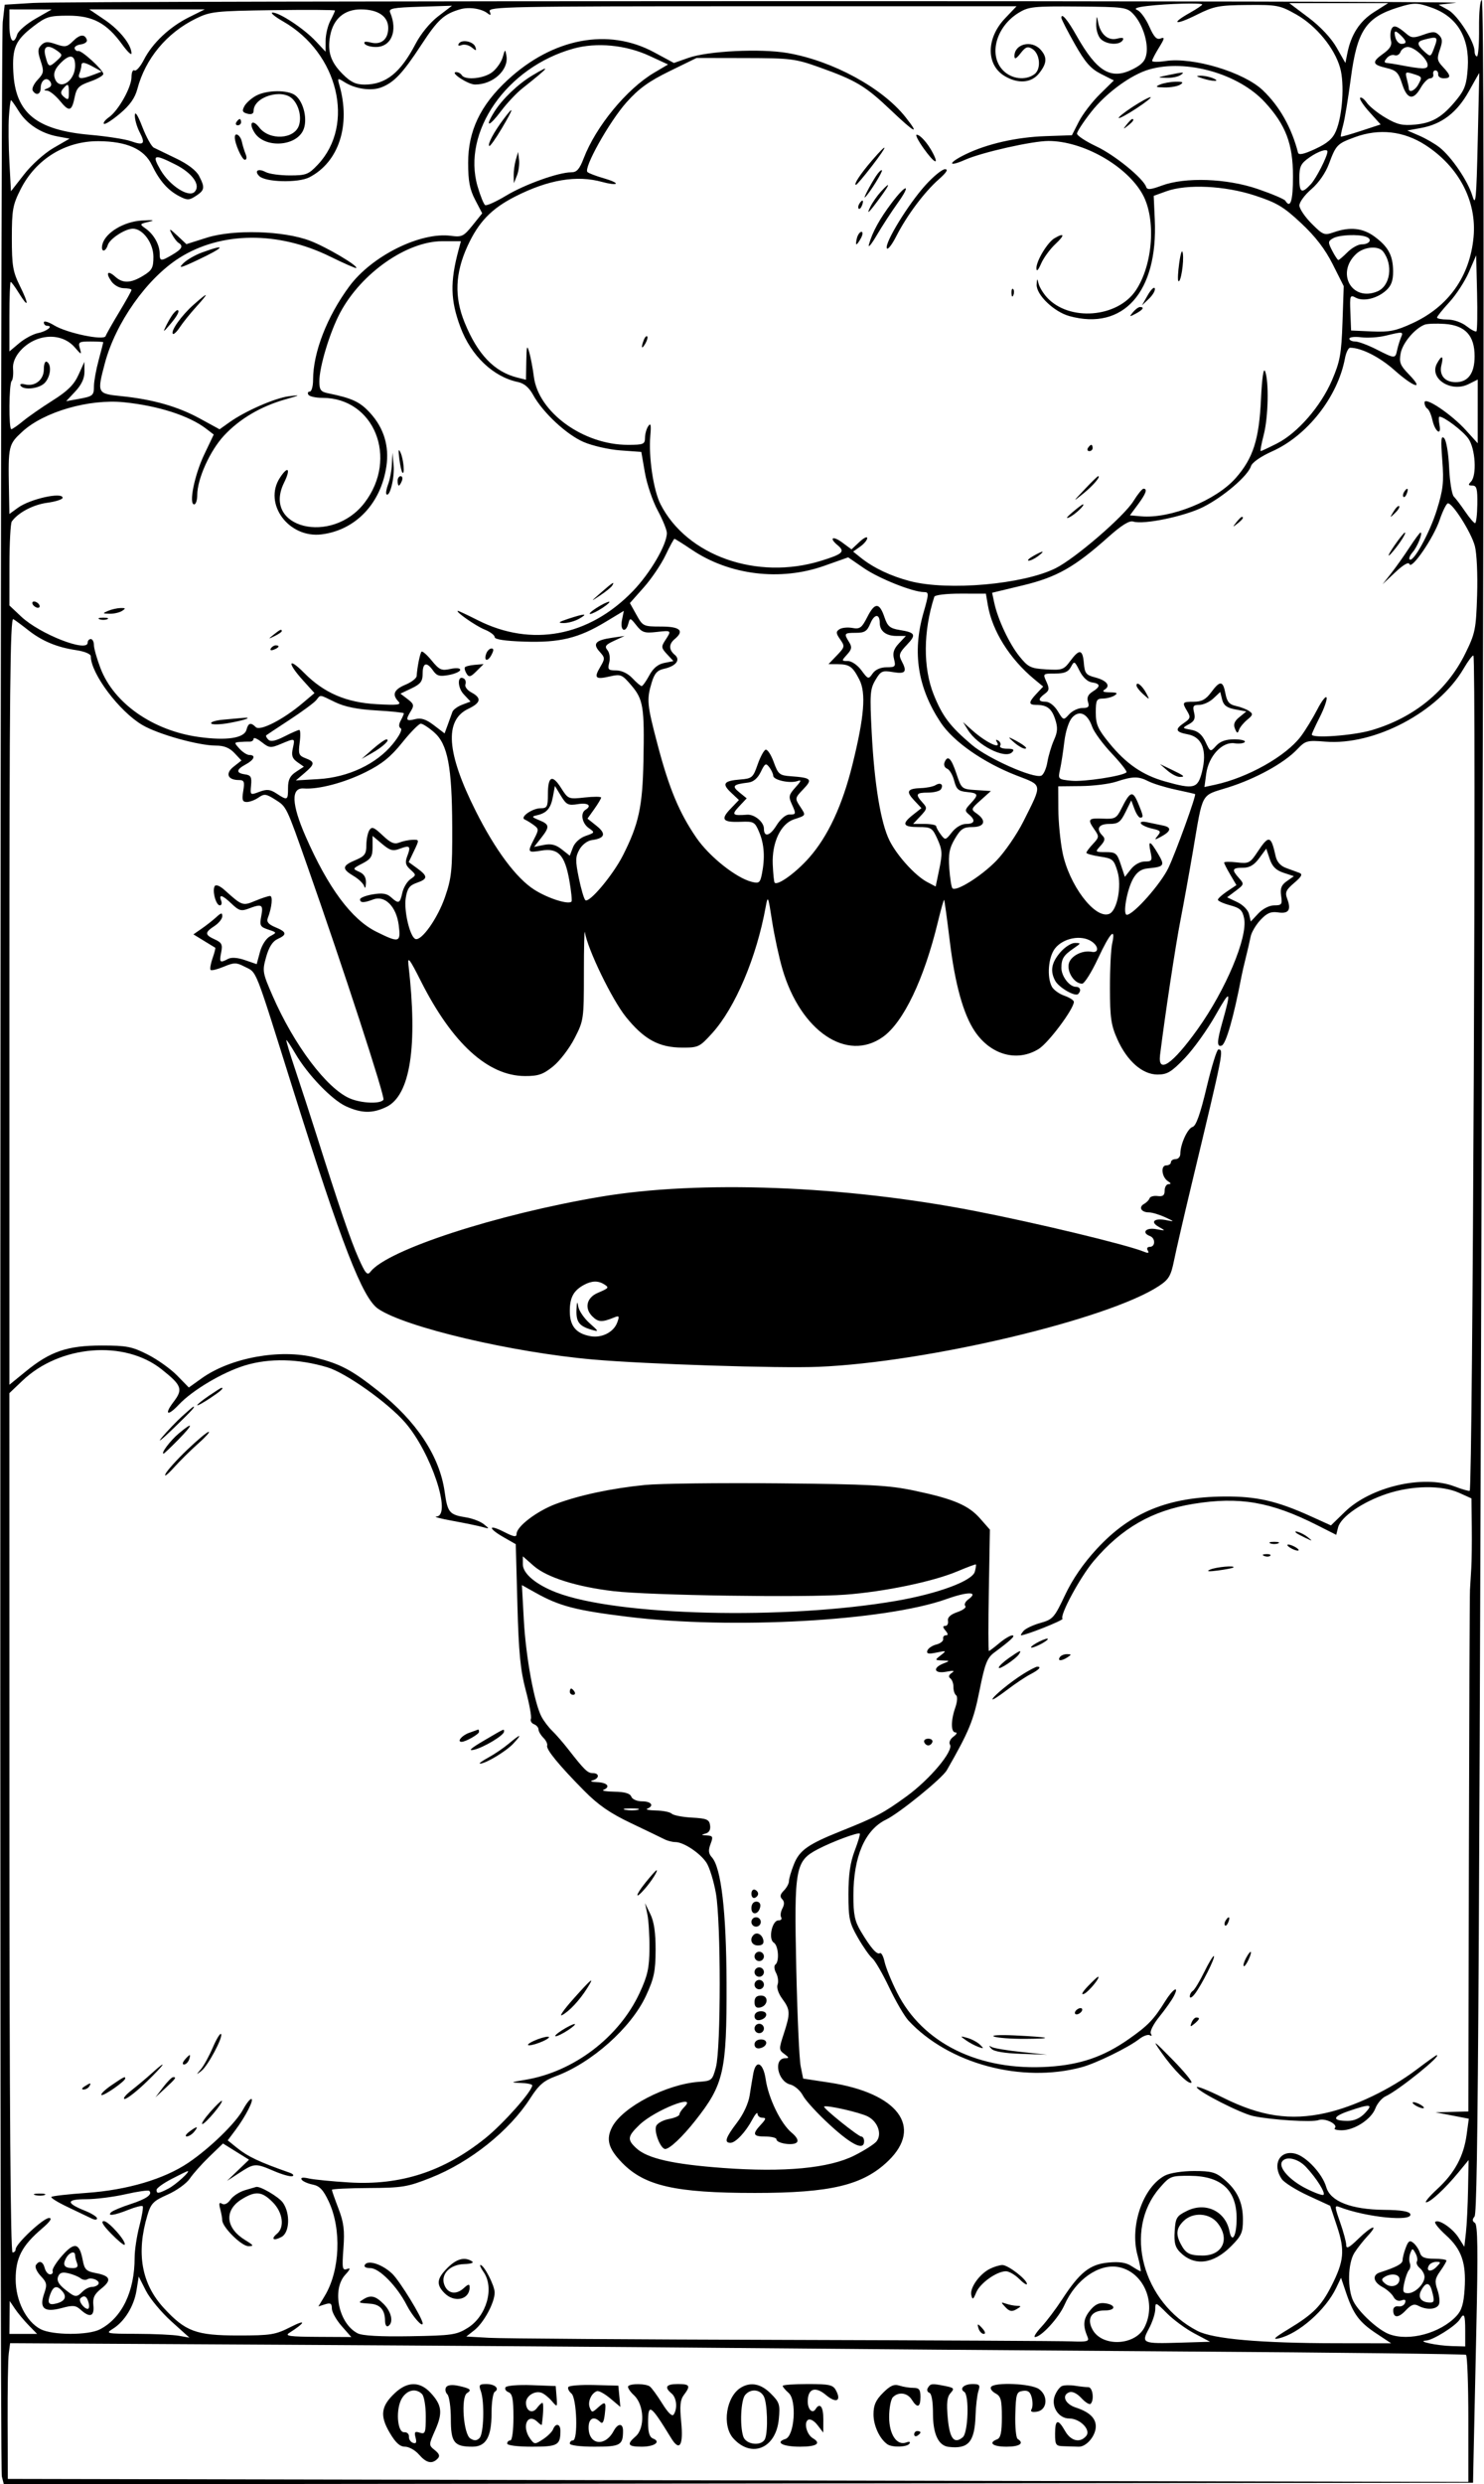 <svg width="474" height="793" viewBox="0 0 474 793" fill="none" xmlns="http://www.w3.org/2000/svg">
<path fill-rule="evenodd" clip-rule="evenodd" d="M10.5 0.945L1.5 1.5L0.878 7C0.056 14.271 -0.233 787.222 0.585 790.483L1.218 793.004L235.859 792.752L470.5 792.5L470.661 784.5C470.75 780.1 471.151 761.603 471.553 743.396C472.108 718.217 471.998 710.117 471.093 709.557C470.236 709.028 470.204 708.459 470.978 707.526C472.138 706.129 472.539 633.861 473.643 227.25C474.037 82.322 473.913 0 473.301 0C472.753 0 472.375 3.862 472.42 9C472.464 13.95 472.163 18 471.75 18C471.337 18 471 17.273 471 16.385C471 13.3 465.587 4.838 462.548 3.171L459.5 1.5L465 0.91C471.971 0.162 22.647 0.197 10.5 0.945ZM366.5 1.907C363.006 2.321 362.043 2.722 363.301 3.238C364.292 3.644 365.992 5.988 367.079 8.446C368.584 11.848 369.454 12.763 370.722 12.277C372.096 11.749 372.003 12.259 370.194 15.187C368.987 17.139 368 19.048 368 19.429C368 19.811 369.931 19.833 372.29 19.479C381.066 18.163 397.26 23.027 403.335 28.804C408.678 33.885 412.509 40.66 414.6 48.723C414.824 49.587 416.447 49.238 420.123 47.534C423.982 45.747 425.69 44.265 426.724 41.811C428.808 36.861 429.475 26.769 428.053 21.69C426.276 15.344 420.411 8.21 414 4.6C408.813 1.678 407.925 1.507 398.409 1.594C389.238 1.677 387.755 1.966 382.159 4.763C375.345 8.168 373.681 7.672 380 4.12C382.2 2.884 384 1.676 384 1.436C384 0.858 372.802 1.16 366.5 1.907ZM417.95 5.622C421.76 8.486 425.169 12.118 426.914 15.173L429.729 20.103L430.356 16.972C431.549 11.003 434.306 6.762 438.874 3.865L443.392 1H427.597H411.802L417.95 5.622ZM446.479 2.394C436.229 5.606 433.451 9.815 431.435 25.183C430.619 31.408 429.524 38.05 429.002 39.944C428.481 41.838 428.155 43.486 428.277 43.606C428.4 43.726 431.309 42.902 434.742 41.775L440.985 39.725L437.415 35.774C435.451 33.6 434.115 31.552 434.445 31.221C434.776 30.891 435.731 31.599 436.569 32.795C437.407 33.991 440.118 36.157 442.593 37.608C446.324 39.794 447.955 40.163 452.122 39.762C457.649 39.231 460.836 37.283 465.397 31.648C467.87 28.592 468.482 26.798 468.811 21.63C469.425 11.992 465.442 5.347 457.316 2.449C452.673 0.793 451.605 0.788 446.479 2.394ZM124.611 3.984C127.116 9.864 124.983 15 120.036 15C118.431 15 116.829 14.532 116.475 13.96C116.058 13.285 116.744 13.149 118.429 13.572C121.775 14.411 124 12.559 124 8.934C124 5.212 120.732 3 115.232 3C109.975 3 106.464 6.011 105.456 11.382C104.505 16.452 105.595 19.795 109.459 23.659C112.026 26.226 113.645 27 116.45 27C123.216 27 127.905 23.261 132.726 14.018C134.425 10.761 137.37 7.175 139.983 5.183L144.38 1.828L134.173 2.148C125.509 2.419 124.063 2.697 124.611 3.984ZM146.942 2.973C141.776 4.491 139.837 6.268 134.583 14.299C128.634 23.393 125.837 26.36 121.75 27.908C118.562 29.116 113.538 28.405 110.102 26.258C107.792 24.815 107.729 24.847 108.389 27.13C112.082 39.914 108.244 51.72 98.808 56.599C95.251 58.439 84.778 58.178 82.802 56.202C81.111 54.511 82.482 53.652 84.849 54.919C85.96 55.514 89.432 56 92.566 56C97.768 56 98.547 55.7 101.523 52.545C113.545 39.797 108.037 16.946 90.52 6.898C87.759 5.315 86.199 4.015 87.054 4.009C89.299 3.996 97.125 9.174 100.82 13.117L103.991 16.5L104.002 13C104.007 11.075 104.685 8.211 105.506 6.636C106.328 5.06 107 3.589 107 3.366C107 3.143 98.112 3.086 87.25 3.24C68.666 3.504 67.207 3.664 62.543 5.949C53.238 10.51 46.431 18.702 43.864 28.432C43.106 31.304 41.462 33.616 38.274 36.296C35.79 38.383 33.502 39.835 33.189 39.523C32.876 39.21 33.599 38.269 34.795 37.431C37.821 35.311 42 27.872 42 24.603C42 23.106 42.433 22.149 42.962 22.476C43.491 22.803 44.837 21.28 45.953 19.092C48.666 13.775 54.138 8.608 60.322 5.527L65.393 3H46.96H28.527L33.513 6.381C38.238 9.584 42 14.316 42 17.054C42 17.739 40.668 16.461 39.039 14.213C34.089 7.379 29.649 5 21.846 5C15.819 5 14.727 5.327 10.834 8.296C4.945 12.788 3.854 15.224 4.254 23C4.926 36.08 11.58 41.524 28.75 43.039C34.113 43.512 39.985 44.424 41.801 45.065C45.978 46.541 46.541 45.947 44.574 42.143C43.708 40.469 43.032 38.064 43.07 36.8C43.115 35.353 43.997 36.714 45.45 40.473C46.72 43.758 48.376 46.755 49.129 47.134C49.883 47.514 53.123 49.08 56.33 50.616C59.977 52.362 62.691 54.436 63.58 56.154C65.514 59.894 65.387 60.7 62.576 62.542C60.426 63.951 59.834 63.965 57.324 62.667C53.605 60.744 50.95 57.731 48.5 52.655C46.056 47.589 40.551 45.131 31.5 45.064C20.875 44.985 11.462 50.78 6.598 60.394C4.066 65.398 3.783 66.972 3.783 76.017C3.783 84.797 4.108 86.734 6.344 91.252C9.351 97.327 9.174 98.636 6.033 93.553C4.825 91.599 3.649 90 3.418 90C3.188 90 3 94.99 3 101.089V112.178L6.14 109.536C7.866 108.083 10.576 106.635 12.16 106.318C14.972 105.756 17.167 104 15.059 104C14.477 104 14 103.513 14 102.918C14 102.324 15.463 102.734 17.25 103.83C21.299 106.314 33.231 108.808 33.741 107.277C33.935 106.694 35.873 103.268 38.047 99.664C40.221 96.059 42 92.86 42 92.555C42 92.25 40.901 92 39.557 92C38.176 92 36.446 91.047 35.58 89.81C33.644 87.046 34.402 86.149 36.823 88.339C39.237 90.524 41.781 90.431 45.75 88.011C48.558 86.299 49 85.477 49 81.969C49 77.608 45.635 73 42.45 73C39.981 73 35.074 76.192 34.431 78.216C33.641 80.705 32.066 80.462 32.723 77.952C33.687 74.264 39.564 70.729 45.292 70.392C49.023 70.172 49.649 70.289 47.5 70.806C44.544 71.516 44.531 71.548 46.591 73.013C49.144 74.828 51 78.162 51 80.934C51 83.442 51.388 83.475 55.096 81.284C58.158 79.476 58.643 78.515 57.005 77.503C56.458 77.165 55.5 75.901 54.876 74.694C53.89 72.789 54.122 72.858 56.64 75.217L59.54 77.933L66.02 75.881C74.637 73.152 90.659 73.637 99.105 76.882C104.34 78.893 114.462 84.871 113.783 85.55C113.616 85.718 109.884 84.084 105.489 81.919C88.899 73.748 70.643 73.888 57.334 82.289C46.943 88.849 36.912 103.024 33.479 116C30.955 125.538 31.02 125.667 38.75 126.456C48.837 127.486 56.769 129.744 63.819 133.59L70.138 137.038L73.286 134.796C78.364 131.181 87.867 127.033 92.348 126.477C96.142 126.007 96.035 126.095 91.105 127.498C83.301 129.719 76.57 133.683 71.622 138.973C67.083 143.825 63 152.854 63 158.038C63 159.667 62.559 161 62.019 161C60.221 161 62.105 151.644 65.221 145.105L68.268 138.711L65.884 136.878C60.451 132.701 50.568 129.517 39.58 128.406C28.436 127.278 14.04 131.441 7.126 137.791C2.703 141.853 2.594 142.325 2.855 156.28L3 164.06L5.75 162.065C9.627 159.253 20 156.954 20 158.906C20 159.405 17.758 160.121 15.019 160.497C10.543 161.113 5.768 163.645 3.765 166.466C3.361 167.034 3.024 173.297 3.015 180.382L3 193.264L6.75 196.801C12.692 202.407 28 208.407 28 205.131C28 204.509 28.45 204 29 204C29.55 204 30 204.86 30 205.911C30 206.962 30.95 210.304 32.111 213.337C36.381 224.496 48.799 233.19 63.392 235.238C72.347 236.495 78.019 235.642 78.728 232.934C79.303 230.734 80.111 230.511 81.711 232.111C83.052 233.452 90.392 229.714 96.476 224.591L100.452 221.243L96.726 217.119C91.637 211.486 91.994 209.589 97.161 214.808C103.485 221.195 110.604 224.256 120.361 224.784C127.055 225.146 128.278 224.991 127.25 223.912C125.154 221.712 125.833 220.097 129.5 218.564C131.425 217.76 133.037 216.517 133.082 215.801C133.26 212.981 134.158 208.509 134.642 208.024C134.924 207.743 136.389 209.026 137.898 210.875C140.311 213.831 141.026 214.153 143.821 213.539C145.685 213.13 147 213.242 147 213.809C147 214.342 145.376 215.082 143.39 215.455C140.416 216.013 139.526 215.768 138.334 214.066C136.283 211.139 135 211.505 135 215.016C135 217.487 134.358 218.339 131.451 219.725L127.902 221.417L130.201 223.164C132.187 224.673 132.33 225.188 131.25 226.942C129.453 229.862 129.676 230.298 132.598 229.565C134.528 229.08 136.073 229.581 138.602 231.51L142.008 234.108L143.034 231.304C143.598 229.762 144.259 227.931 144.504 227.235C144.749 226.539 146.151 225.513 147.62 224.954L150.291 223.939L148.117 221.625C146.019 219.391 146.064 215.304 148.173 216.607C148.703 216.934 148.917 217.775 148.648 218.475C148.379 219.175 149.249 220.33 150.58 221.043C153.91 222.825 153.613 224.337 149.552 226.274C141.864 229.94 142.628 240.334 151.949 258.886C158.239 271.406 164.916 280.357 170.703 284.027C174.999 286.751 181.504 288.829 182.529 287.804C182.769 287.565 182.464 284.527 181.853 281.054C180.414 272.889 178.28 270.608 172.925 271.513C168.484 272.263 168.382 272.096 170.617 267.773C172.126 264.855 172.117 264.559 170.476 263.359C169.508 262.651 168.218 261.859 167.608 261.599C165.928 260.881 169.997 258 172.691 258C174.756 258 175 257.531 175 253.559C175 247.747 176.395 247.077 179.216 251.533C181.468 255.09 181.574 255.133 186.75 254.562C189.637 254.243 192 254.254 192 254.587C192 254.919 191.02 256.567 189.823 258.249L187.646 261.306L190.552 263.624C193.711 266.142 193.224 267.597 189.033 268.165C187.624 268.357 185.925 269.648 185.069 271.178C183.782 273.478 183.753 274.75 184.862 280.178C185.572 283.655 186.507 286.865 186.938 287.311C188.085 288.498 195.766 279.38 198.993 273C204.02 263.063 205.225 257.521 205.518 243C205.867 225.667 205.487 223.28 201.662 218.784C198.694 215.296 198.273 215.12 194.8 215.917C190.169 216.981 189.623 216.446 191.718 212.9C193.29 210.24 193.278 209.965 191.515 208.017C189.203 205.462 190.207 204.343 195.5 203.577L199.5 202.999L196.16 204.539C193.415 205.805 193.034 206.336 194.022 207.526C194.701 208.344 194.949 210.067 194.593 211.487C194.03 213.73 194.268 214 196.807 214C198.548 214 200.562 214.97 202 216.5C203.292 217.875 204.618 219 204.947 219C205.276 219 206.368 217.472 207.374 215.605C208.617 213.297 210.147 212.021 212.154 211.619L215.105 211.029L213.057 208.831C211.191 206.828 211.142 206.432 212.505 204.352C214.566 201.206 214.543 201.184 209.661 201.735C205.875 202.161 205.06 201.892 203.275 199.622C201.345 197.169 201.198 197.134 200.708 199.01C199.852 202.281 197.978 201.358 198.651 197.997L199.251 194.995L193.376 198.538C184.79 203.715 178.775 205.175 167.538 204.81C161.306 204.607 158.001 204.109 158.001 203.371C158 202.751 156.537 201.656 154.75 200.939C151.931 199.807 145.076 195 146.282 195C146.522 195 149.369 196.339 152.609 197.977C169.742 206.634 188.06 203.217 202.089 188.746C207.65 183.009 213 173.892 213 170.15C213 169.163 211.68 165.913 210.067 162.928C208.454 159.942 206.618 154.52 205.987 150.879L204.839 144.257L198.17 143.773C194.501 143.506 189.209 142.298 186.408 141.089C180.932 138.724 173.35 131.65 170.264 126.026C168.98 123.686 167.402 122.354 165.429 121.944C157.556 120.306 150.48 113.572 147.078 104.479C143.86 95.877 143.717 90.007 146.477 79.75L147.217 77H141.268C129.955 77 115.42 87.156 108.666 99.782C105.386 105.913 102 117.061 102 121.728C102 124.452 102.433 125.051 104.75 125.526C112.625 127.143 115.013 128.272 118.336 131.951C122.618 136.689 124.35 142.43 123.423 148.804C121.695 160.689 113.607 169.206 102.753 170.573C92.205 171.901 83.997 160.758 89.423 152.477C92.017 148.518 92.939 149.616 90.745 154.051C83.573 168.546 106.025 174.145 116.46 160.464C127.296 146.256 119.548 127 102.994 127C100.862 127 98.84 126.55 98.5 126C98.16 125.45 98.359 125 98.941 125C99.523 125 100 123.295 100 121.21C100 112.5 104.483 100.967 111.595 91.38C118.805 81.662 134.308 73.973 144.058 75.281C147.498 75.742 148.112 75.444 150.927 71.942L154.018 68.095L151.774 63.798C150.029 60.453 149.531 57.826 149.529 51.952C149.525 41.804 153.444 33.582 162.103 25.565C176.579 12.163 194.273 8.797 208.877 16.666L215.254 20.102L219.877 18.476C226.177 16.26 242.95 15.44 251.568 16.927C265.976 19.413 281.826 28.031 289.25 37.417C293.923 43.324 292.321 42.559 284.54 35.168C276.371 27.409 273.446 25.661 261.5 21.407C254.036 18.749 252.461 18.556 238 18.529L222.5 18.5L213.846 22.732C207.215 25.975 204.005 28.296 200.114 32.661C194.611 38.835 186.267 53.741 187.648 54.93C188.117 55.333 190.456 56.22 192.847 56.901C195.238 57.582 196.968 58.365 196.691 58.642C196.414 58.919 194.458 58.665 192.344 58.078C184.221 55.823 175.1 57.357 164.5 62.76C156.96 66.604 152.861 70.862 149.35 78.5C145.367 87.163 145.067 94.742 148.384 102.906C152.531 113.113 157.866 118.687 165.25 120.53L168 121.217L168.102 115.358C168.189 110.349 168.328 109.935 169.06 112.5C169.531 114.15 170.187 117.639 170.52 120.253C171.962 131.603 186.313 142 200.538 142C205.531 142 206.001 141.807 206.015 139.75C206.024 138.512 206.5 136.825 207.074 136C207.847 134.889 208.015 135.667 207.722 139C207.119 145.834 208.699 156.49 210.976 160.954C219.383 177.431 241.823 185.333 262.25 179.009C269.252 176.842 270.03 176.1 267.5 174C264.691 171.668 265.988 170.931 268.992 173.152L271.984 175.364L274.492 173.008C275.871 171.712 277 171.154 277 171.769C277 172.384 275.988 173.604 274.75 174.481L272.5 176.075L275 178.072C279.042 181.299 284.54 183.906 290.68 185.505C302.836 188.671 326.858 186.54 337.176 181.38C343.474 178.23 359.018 164.825 362.037 159.94C363.376 157.773 364.816 156 365.236 156C366.597 156 366.053 157.54 363.45 161.056L360.9 164.5L364.489 164.813C373.878 165.631 388.426 159.739 394.721 152.569C400.259 146.261 402.15 140.365 402.763 127.5C403.09 120.632 403.583 117.251 404.073 118.5C405.347 121.742 405.107 133.151 403.646 138.782C402.902 141.652 402.467 144 402.68 144C402.892 144 405.23 142.903 407.875 141.563C414.457 138.228 421.872 129.709 425.449 121.372C428.016 115.391 428.451 112.999 428.8 102.924L429.2 91.348L425.686 84.369C423.242 79.515 420.169 75.517 415.6 71.243C409.979 65.985 407.836 64.706 400.765 62.394C391.165 59.255 379.073 58.687 372.5 61.067L368.5 62.515L368.847 70.133C369.895 93.173 358.795 105.68 341.547 100.891C336.629 99.526 330.957 94.066 331.116 90.85C331.217 88.804 331.295 88.758 331.716 90.5C331.982 91.6 333.167 93.57 334.35 94.879C341.409 102.689 356.942 101.478 362.816 92.659C368.282 84.455 369.3 69.884 364.956 62.04C359.905 52.921 345.927 45 334.884 45C329.71 45 313.649 48.619 308.276 50.996C302.616 53.5 302.753 52.004 308.437 49.243C315.306 45.905 324.686 43.779 333.938 43.462L342.377 43.173L344.588 38.836C345.804 36.451 348.818 32.515 351.286 30.09L355.773 25.679L351.64 23.59C348.366 21.934 346.625 19.941 343.263 14C340.929 9.875 339.015 6.136 339.01 5.691C338.989 3.95 340.944 6.24 343.799 11.298C350.403 23 354.867 25.639 361.944 22.028C364.836 20.553 365.869 19.347 366.206 17.052C366.762 13.263 364.843 7.526 362.011 4.512C359.949 2.317 359.147 2.207 344.332 2.083C330.029 1.963 328.538 2.122 325.303 4.122C318.059 8.599 315.652 17.743 320.455 22.545C323.17 25.261 327.563 25.771 330.395 23.701C332.633 22.064 332.215 17.141 329.708 15.601C328.245 14.702 327.56 14.959 325.98 17C324.627 18.747 324.038 19.033 324.022 17.95C323.966 14.043 329.461 12.642 332.345 15.829C334.539 18.253 334.432 20.181 331.927 23.365C329.468 26.492 325.249 26.851 320.933 24.301C314.931 20.756 314.96 12.229 320.995 5.885L324.69 2H240.238C162.346 2 155.835 2.128 156.416 3.641C156.887 4.868 156.724 5.029 155.773 4.279C153.817 2.737 149.777 2.14 146.942 2.973ZM3 8C3 13.075 4.337 14.663 5.507 10.978C5.86 9.865 8.478 7.62 11.324 5.987L16.5 3.019L9.75 3.009L3 3V8ZM350.136 7.679C350.061 9.427 350.707 11.564 351.571 12.429C353.403 14.26 357.565 14.513 358.59 12.854C359.084 12.055 358.539 11.899 356.79 12.338C353.882 13.068 351.44 10.918 350.727 7C350.336 4.851 350.253 4.946 350.136 7.679ZM444.38 9.452C444.047 10.32 444.008 11.923 444.293 13.014C444.659 14.413 443.956 15.607 441.906 17.067C438.086 19.787 438.239 20.623 442.75 21.681C446.009 22.445 446.676 23.113 447.845 26.78C449.435 31.77 451.422 32.179 453.797 28.006C454.733 26.36 456.082 25.01 456.794 25.006C457.505 25.003 457.955 24.424 457.794 23.72C457.632 23.017 457.95 22.454 458.5 22.47C459.05 22.487 459.438 23.063 459.361 23.75C459.285 24.438 460.072 25 461.111 25C463.548 25 463.495 24.155 460.881 21.374C459.026 19.399 458.904 18.714 459.898 15.862C460.808 13.254 460.754 12.325 459.627 11.198C458.449 10.02 457.638 10.002 454.646 11.083C451.594 12.187 450.812 12.152 449.286 10.84C446.138 8.133 445.009 7.814 444.38 9.452ZM445.71 12C445.998 13.1 446.856 14 447.617 14C449.383 14 449.369 13.227 447.571 11.429C445.617 9.474 445.092 9.636 445.71 12ZM23.321 13.123C21.436 15.008 20.797 15.125 17.895 14.113C15.246 13.19 14.329 13.242 13.191 14.38C12.027 15.545 11.992 16.444 12.991 19.473C14.092 22.809 14 23.372 11.998 25.502C10.784 26.795 10.089 28.335 10.454 28.926C11.527 30.661 13 30.159 13 28.059C13 25.569 14.968 24.329 16.075 26.122C16.647 27.047 16.363 27.723 15.213 28.179C13.898 28.701 13.849 28.874 15 28.921C15.825 28.954 17.703 30.446 19.173 32.235C22.15 35.857 22.923 35.622 23.901 30.801C24.461 28.043 25.264 27.258 28.785 26.031C31.103 25.223 33 24.13 33 23.602C33 22.352 26.06 15.995 25.008 16.281C24.564 16.401 24.043 16.05 23.85 15.5C23.657 14.95 24.538 14.353 25.808 14.173C27.077 13.993 27.949 13.346 27.745 12.735C27.096 10.787 25.52 10.925 23.321 13.123ZM454.75 12.689C452.481 13.282 452.54 14.273 454.975 16.477C456.888 18.209 456.981 18.181 457.975 15.567C459.465 11.646 459.301 11.5 454.75 12.689ZM146.542 13.931C146.151 14.564 146.514 14.74 147.461 14.377C148.321 14.046 149.768 14.389 150.675 15.138C152.085 16.302 152.254 16.282 151.834 15C151.249 13.211 147.46 12.446 146.542 13.931ZM183.105 15.525C161.8 21.481 147.48 42.083 152.542 59.495C153.416 62.502 154.503 65.193 154.957 65.474C155.412 65.755 158.42 64.397 161.642 62.456C167.613 58.859 178.394 55 182.469 55C184.22 55 185.109 54.003 186.422 50.566C190.315 40.372 200.184 28.383 208.942 23.209L213.384 20.585L207.442 17.834C199.874 14.331 190.543 13.446 183.105 15.525ZM14.473 17.748C15.409 21.479 15.674 21.605 18.06 19.446C20.018 17.674 20.035 17.499 18.375 16.285C15.321 14.052 13.698 14.66 14.473 17.748ZM447.34 16.557C447.011 17.414 446.158 17.891 445.444 17.617C444.73 17.343 443.608 17.767 442.951 18.559C442.01 19.693 442.047 20.027 443.128 20.128C443.882 20.198 445.4 20.428 446.5 20.638C454.445 22.16 456 22.184 456 20.784C456 18.844 451.783 15 449.654 15C448.71 15 447.668 15.701 447.34 16.557ZM160.568 18.266C160.132 19.787 158.64 21.925 157.253 23.016C154.605 25.099 148.556 25.709 147.5 24C147.16 23.45 146.346 23.01 145.691 23.022C143.545 23.062 149.443 26.955 151.685 26.978C157.41 27.036 162.541 22.365 161.758 17.808C161.377 15.597 161.328 15.616 160.568 18.266ZM19.08 20.415C17.514 22.081 17.016 23.476 17.473 24.915C18.828 29.185 24 26.026 24 20.929C24 17.327 22.161 17.135 19.08 20.415ZM26 20.918C26 21.423 25.727 22.548 25.393 23.418C24.681 25.273 25.807 25.406 29.685 23.925L32.5 22.849L30 21.46C27.035 19.813 26 19.672 26 20.918ZM367.094 22.159C361.274 23.832 353.297 29.659 348.55 35.706C346.048 38.893 344.001 42.02 344.001 42.656C344 43.291 346.813 45.139 350.25 46.762C356.115 49.531 365.255 56.998 366.115 59.722C366.405 60.644 367.607 60.532 371 59.266C378.523 56.46 391.784 56.92 401.74 60.333C406.271 61.886 410.235 63.572 410.549 64.079C412.183 66.723 412.999 64.106 412.99 56.25C412.979 45.912 410.674 39.856 403.99 32.605C395.603 23.506 378.881 18.772 367.094 22.159ZM170 24.103C165.407 26.854 160.368 31.694 157.82 35.803C154.709 40.818 156.199 40.573 160.049 35.435C161.921 32.937 164.986 29.679 166.86 28.196C175.54 21.33 176.312 20.324 170 24.103ZM373 24C369.54 24.728 369.534 24.738 372.5 24.853C374.15 24.917 376.175 24.533 377 24C378.665 22.924 378.112 22.924 373 24ZM449.34 25.136C449.688 26.436 449.979 27.837 449.986 28.25C450.014 29.783 451.967 28.93 453.046 26.914C454.326 24.523 454.312 24.499 451.104 23.51C448.95 22.847 448.771 23.012 449.34 25.136ZM469.193 29.094C465.435 35.878 460.537 39.647 453.914 40.851L449.5 41.653L453.308 43.3C455.403 44.206 458.318 45.891 459.785 47.046C463.608 50.053 468.839 57.74 470.272 62.457C471.357 66.029 471.558 63.994 472 45C472.275 33.175 472.497 23.422 472.493 23.326C472.488 23.23 471.004 25.826 469.193 29.094ZM384 25C387.419 26.095 390.048 26.095 387.5 25C386.4 24.527 384.6 24.154 383.5 24.17C381.892 24.194 381.99 24.356 384 25ZM370.5 27C368.866 27.702 369.14 27.869 372 27.914C373.925 27.945 376.175 27.533 377 27C378.146 26.26 377.791 26.044 375.5 26.086C373.85 26.116 371.6 26.527 370.5 27ZM20.11 28.367C19.247 29.407 19.337 30.035 20.488 30.99C21.772 32.056 22 31.85 22 29.622C22 26.637 21.707 26.443 20.11 28.367ZM81.775 30.559C80.276 31.372 78.6 32.879 78.049 33.908C77.247 35.408 77.44 35.882 79.024 36.296C80.3 36.63 81 36.315 81 35.406C81 30.934 90.01 28.153 93.427 31.57C95.451 33.594 96.362 37.283 95.505 39.985C94.076 44.485 86.093 44.938 82.818 40.704C80.563 37.788 79.296 39.277 81.357 42.422C84.549 47.294 94.292 46.83 96.8 41.686C98.376 38.453 97.06 32.521 94.303 30.431C91.93 28.631 85.2 28.7 81.775 30.559ZM361.721 34.149C359.092 35.868 357.119 37.452 357.336 37.669C357.552 37.886 360.143 36.474 363.092 34.532C366.041 32.589 368.015 31.005 367.477 31.012C366.94 31.018 364.349 32.43 361.721 34.149ZM2.843 37.25C2.654 40.138 2.725 46.674 3 51.776L3.5 61.052L7.74 55.614C10.115 52.568 14.231 48.877 17.1 47.221L22.221 44.264L18.36 43.548C13.099 42.572 8.523 39.582 5.969 35.45C4.796 33.552 3.69 32 3.511 32C3.332 32 3.031 34.362 2.843 37.25ZM160.676 38.25C157.696 42.243 155.695 46.028 156.263 46.596C156.496 46.83 158.293 44.316 160.255 41.01C164.209 34.348 164.369 33.302 160.676 38.25ZM75.5 39C75.16 39.55 75.359 40 75.941 40C76.523 40 77 39.55 77 39C77 38.45 76.802 38 76.559 38C76.316 38 75.84 38.45 75.5 39ZM359.872 39.75C358.629 41.336 358.664 41.371 360.25 40.128C361.916 38.821 362.445 38 361.622 38C361.415 38 360.627 38.788 359.872 39.75ZM432.793 43.775C427.094 45.863 426.735 46.232 424.474 52.307C423.389 55.221 421.172 58.409 418.842 60.403C416.729 62.212 415.015 64.549 415.033 65.596C415.051 66.643 416.81 69.246 418.941 71.38C422.605 75.047 422.994 75.198 426.058 74.13C431.204 72.336 435.31 72.777 439.034 75.525C443.444 78.779 444.921 81.53 444.965 86.576C444.991 89.56 444.398 91.198 442.75 92.694C439.88 95.3 435.509 96.343 433.024 95.013C431.205 94.039 431.103 94.321 431.32 99.739L431.549 105.5L438.2 105.794C443.814 106.042 445.835 105.633 451.175 103.17C462.664 97.871 469.493 88.239 470.666 75.677C471.739 64.182 465.948 53.154 455.215 46.258C448.301 41.816 440.496 40.951 432.793 43.775ZM75 43.851C75 45.899 77.287 51 78.205 51C78.779 51 78.897 50.247 78.478 49.25C78.074 48.288 77.523 46.487 77.255 45.25C76.795 43.129 75 42.015 75 43.851ZM295.106 47.498C298.454 52.159 300.066 52.917 297.953 48.836C296.359 45.759 293.915 43 292.783 43C292.284 43 293.329 45.024 295.106 47.498ZM278.496 51.25C274.801 55.541 272.529 59 273.406 59C273.669 59 275.961 56.3 278.5 53C283.842 46.058 283.839 45.045 278.496 51.25ZM418.253 50.25C415.493 52.179 415.032 53.106 415.017 56.75C414.998 61.565 415.754 61.972 418.73 58.75C420.424 56.916 424 49.878 424 48.378C424 47.314 421.104 48.257 418.253 50.25ZM164.757 51C164.356 52.375 164.05 54.625 164.077 56L164.127 58.5L165.109 56.039C165.65 54.685 165.956 52.435 165.789 51.039L165.486 48.5L164.757 51ZM51.271 54.25C54.185 59.255 60.237 63.163 62.135 61.265C64.22 59.18 61.523 55.299 56.071 52.536C49.173 49.041 48.399 49.317 51.271 54.25ZM279.791 56.219C277.867 59.185 275.564 63.65 276.307 62.974C277.71 61.697 282.059 54.725 281.685 54.352C281.457 54.124 280.605 54.964 279.791 56.219ZM295.535 59.172C290.048 65.276 282.624 77.387 283.25 79.217C283.491 79.923 284.854 78.21 286.279 75.412C289.644 68.802 295.227 61.327 299.832 57.265C302.348 55.046 302.979 54.025 301.843 54.015C300.931 54.007 298.093 56.328 295.535 59.172ZM281.299 61.25C280.172 62.487 278.689 64.625 278.003 66C276.542 68.928 277.544 67.956 281.356 62.75C284.43 58.551 284.403 57.842 281.299 61.25ZM284.828 64.75C280.942 69.903 278.649 74.081 277.556 78C277.173 79.375 278.283 78.081 280.022 75.124C281.761 72.167 284.76 67.555 286.686 64.874C291.197 58.595 289.553 58.486 284.828 64.75ZM274.459 65.067C274.096 65.653 274.014 66.348 274.276 66.61C274.538 66.872 275.019 66.392 275.345 65.543C276.021 63.781 275.445 63.471 274.459 65.067ZM273.71 76C273.423 77.1 273.354 78 273.558 78C273.763 78 274.411 77.1 275 76C275.591 74.895 275.659 74 275.152 74C274.647 74 273.998 74.9 273.71 76ZM336.828 76.037C334.576 77.351 330.991 83.285 331.039 85.618C331.064 86.835 331.591 86.32 332.528 84.162C333.325 82.325 335.38 79.513 337.095 77.912C340.181 75.029 340.056 74.153 336.828 76.037ZM425.75 76.08C424.145 77.015 424.126 77.344 425.526 80.05C426.365 81.672 427.244 83 427.48 83C427.716 83 429.034 81.875 430.409 80.5C431.784 79.125 433.803 78 434.896 78C437.447 78 438.465 76.393 436.412 75.605C433.971 74.668 427.694 74.948 425.75 76.08ZM64.5 80.602C62.3 81.406 59.6 82.975 58.5 84.089C56.859 85.752 57.637 85.581 62.839 83.136C71.839 78.905 72.688 77.611 64.5 80.602ZM376.668 83.867C376.246 86.818 376.119 89.452 376.386 89.719C377.122 90.455 378.224 83.591 377.805 80.881C377.58 79.426 377.138 80.586 376.668 83.867ZM433.201 81.028C426.612 87.166 431.792 96.4 439.932 93.028C444.094 91.304 445.061 84.467 441.74 80.25C440.236 78.341 435.635 78.76 433.201 81.028ZM469.18 86.848C467.904 89.79 465.091 94.115 462.93 96.46C460.768 98.805 459 101.011 459 101.362C459 101.713 460.514 102 462.365 102C464.277 102 466.891 102.913 468.418 104.114C469.896 105.277 471.321 106.012 471.586 105.748C471.85 105.484 471.938 99.92 471.783 93.384L471.5 81.5L469.18 86.848ZM366.604 94.213L364.734 97.5L366.985 95.354C368.223 94.174 369.065 92.695 368.856 92.067C368.646 91.439 367.633 92.405 366.604 94.213ZM323.079 93.583C323.127 94.748 323.364 94.985 323.683 94.188C323.972 93.466 323.936 92.603 323.604 92.271C323.272 91.939 323.036 92.529 323.079 93.583ZM61.84 97.265C57.972 100.685 54.389 105.723 55.229 106.562C55.504 106.837 56.5 105.886 57.442 104.449C58.383 103.011 60.747 100.072 62.693 97.918C66.989 93.163 66.716 92.955 61.84 97.265ZM361.872 99.664C360.628 101.172 360.71 101.216 362.75 100.129C365.077 98.889 365.65 98 364.122 98C363.64 98 362.627 98.749 361.872 99.664ZM55.255 100.25C54.711 100.938 53.716 102.625 53.044 104C51.964 106.21 52.118 106.152 54.375 103.5C56.708 100.758 57.586 99 56.622 99C56.415 99 55.799 99.563 55.255 100.25ZM455 103.65C451.828 104.918 447.998 109.496 447.387 112.749C446.837 115.68 447.206 116.617 450.071 119.573C455.083 124.744 451.586 123.683 445.377 118.148C440.687 113.968 434.819 111 431.245 111C430.683 111 429.933 112.546 429.578 114.435C427.288 126.642 417.595 139.022 406.391 144.049C402.652 145.727 399.937 147.623 399.556 148.824C398.574 151.918 390.777 158.579 384.334 161.829C378.416 164.815 365.296 167.546 361.96 166.487C360.721 166.094 358.247 167.631 353.951 171.465C343.216 181.043 337.536 184.251 326.694 186.857L316.888 189.214L317.558 192.357C318.69 197.669 322.344 205.458 325.597 209.496C328.412 212.989 329.193 213.37 334.16 213.668C339.244 213.974 339.781 213.787 341.843 210.998C344.763 207.048 345.813 207.216 346.19 211.692C346.46 214.906 346.914 215.491 349.701 216.208C353.448 217.172 354.828 218.861 352.878 220.096C351.913 220.708 352.398 220.979 354.5 221C356.807 221.024 357.154 221.254 356 222C355.175 222.533 353.488 222.976 352.25 222.985C350.255 222.998 350 223.506 350 227.463C350 231.236 350.664 232.739 354.297 237.196C359.682 243.802 364.934 247.418 372.066 249.43C381.36 252.052 382.576 251.74 383.923 246.391C385.628 239.619 384 235.278 379.433 234.422C375.423 233.669 375.152 232.819 378.25 230.717C380.201 229.394 380.334 228.915 379.25 227.109C377.488 224.174 377.603 224 381.312 224C383.832 224 385.154 223.283 386.842 221C389.695 217.141 390.631 217.219 391.411 221.38C391.906 224.017 392.645 224.889 394.773 225.352C396.273 225.679 398.175 226.411 399 226.98C400.293 227.872 400.206 228.255 398.37 229.757C397.199 230.716 396.014 232.175 395.737 233C395.331 234.207 395.08 234.128 394.45 232.594C393.882 231.212 394.274 230.196 395.878 228.898L398.089 227.107L394.535 226.441C391.879 225.942 390.826 225.156 390.368 223.328L389.754 220.883L387.562 222.941C386.357 224.074 384.339 225 383.077 225C381.14 225 380.879 225.382 381.401 227.46C381.876 229.353 381.498 230.208 379.759 231.169C377.513 232.41 377.517 232.42 380.495 232.967C382.627 233.359 383.937 234.466 385.044 236.81C386.598 240.101 386.599 240.101 388.454 238.051C389.722 236.65 391.548 236 394.214 236C396.361 236 397.886 236.375 397.603 236.833C397.32 237.292 395.831 237.484 394.294 237.26C390.365 236.689 386.028 241.372 385.273 247L384.707 251.223L388.103 250.49C398.595 248.225 410.821 241.324 415.544 235C416.982 233.075 419.318 229.25 420.735 226.5C422.152 223.75 423.492 222.027 423.713 222.671C423.933 223.315 422.963 226.112 421.557 228.888C420.151 231.663 419 234.173 419 234.467C419 235.762 432.103 234.826 438.003 233.109C451.619 229.146 462.141 220.556 468.03 208.592C471.198 202.155 471.455 200.889 471.801 190.018C472.012 183.391 471.696 176.586 471.071 174.264C469.887 169.867 463.862 160.386 462.437 160.677C461.96 160.774 460.785 163.165 459.825 165.989C457.879 171.716 450.834 182.003 450.188 180.063C449.928 179.283 448.243 180.254 445.685 182.658L441.597 186.5L444.347 183C445.86 181.075 448.493 177.363 450.198 174.75C451.904 172.137 453.487 170 453.717 170C454.542 170 452.732 174.536 451.221 176.256C450.373 177.222 449.927 178.26 450.23 178.563C451.377 179.71 456.63 170.196 458.922 162.821C460.959 156.265 461.214 153.935 460.671 146.888C460.168 140.366 460.292 138.892 461.262 139.862C461.958 140.558 462.649 144.615 462.859 149.23C463.062 153.708 463.74 157.883 464.364 158.508C464.989 159.133 466.625 161.296 468 163.315C469.375 165.334 470.789 166.989 471.143 166.993C471.496 166.997 471.823 164.3 471.869 161C471.94 156.018 471.669 155 470.277 155C468.973 155 468.867 154.733 469.8 153.8C471.784 151.816 471.273 143.193 468.982 139.975C467.245 137.535 461.256 133 459.771 133C459.499 133 459.505 134.192 459.784 135.649C460.495 139.368 458.337 137.81 457.5 134C457.14 132.363 456.431 130.766 455.923 130.452C455.415 130.139 455 129.249 455 128.475C455 126.454 463.586 132.213 468.247 137.361L471.995 141.5L471.997 131.327L472 121.153L469.072 122.614C463.467 125.41 456.41 120.839 458.964 116.067C460.472 113.25 461.172 113.466 460.407 116.513C459.597 119.741 461.475 122 464.967 122C468.927 122 471 119.158 471 113.727C471 107.098 468.001 103.857 461.441 103.397C458.724 103.206 455.825 103.32 455 103.65ZM442.5 107.168C440.3 107.7 436.813 107.923 434.75 107.663C432.688 107.403 431 107.597 431 108.095C431 108.593 431.824 109 432.831 109C433.837 109 436.875 110.123 439.581 111.496C445.583 114.541 445.649 114.544 446.255 111.75C446.523 110.513 447.074 108.713 447.478 107.75C448.294 105.809 448.178 105.795 442.5 107.168ZM12.604 108.028C7.757 109.496 3.844 113.973 4.164 117.687C4.316 119.45 4.116 121.217 3.72 121.613C2.847 122.486 2.746 137 3.613 137C3.95 137 5.637 135.835 7.363 134.411C9.088 132.987 13.351 130.024 16.837 127.827C21.611 124.817 23.64 122.804 25.065 119.666L26.956 115.5L26.978 118.644C26.993 120.762 26.043 122.813 24.068 124.927L21.137 128.065L24.818 127.401C29.743 126.513 29.998 126.307 30.012 123.191C30.018 121.711 30.688 118.025 31.5 115C32.312 111.975 32.982 109.388 32.988 109.25C32.995 109.112 31.17 109 28.933 109C25.189 109 24.917 109.179 25.515 111.25C26.122 113.352 26.011 113.324 23.832 110.829C21.195 107.81 16.881 106.733 12.604 108.028ZM205.624 108.539C204.659 111.053 204.943 111.702 206.122 109.675C206.706 108.671 206.973 107.639 206.715 107.382C206.458 107.124 205.966 107.645 205.624 108.539ZM14 117.906C14 121.269 11.117 123.525 7.896 122.683C6.852 122.41 6.249 122.595 6.558 123.093C7.535 124.675 12.625 124.072 14.345 122.171C16.183 120.14 16.545 116.455 15 115.5C14.418 115.14 14 116.145 14 117.906ZM347.5 143C347.16 143.55 347.359 144 347.941 144C348.523 144 349 143.55 349 143C349 142.45 348.802 142 348.559 142C348.316 142 347.84 142.45 347.5 143ZM127.543 146.442C127.822 148.61 128.264 150.597 128.525 150.858C129.359 151.692 128.895 146.577 127.948 144.5C127.285 143.046 127.175 143.577 127.543 146.442ZM125.175 148.185C125.079 150.212 124.537 153.087 123.972 154.574C123.407 156.061 123.169 157.502 123.444 157.777C124.497 158.83 126.079 152.43 125.723 148.558L125.349 144.5L125.175 148.185ZM127 153.5C127 154.325 127.177 155 127.393 155C127.609 155 128.045 154.325 128.362 153.5C128.678 152.675 128.501 152 127.969 152C127.436 152 127 152.675 127 153.5ZM346.453 156.185C342.543 160.325 342.538 160.34 346 157.561C349.091 155.08 351.723 152 350.753 152C350.562 152 348.627 153.883 346.453 156.185ZM448.459 157.067C448.096 157.653 448.014 158.348 448.276 158.61C448.538 158.872 449.019 158.392 449.345 157.543C450.021 155.781 449.445 155.471 448.459 157.067ZM342.5 163.558C340.636 165.141 340.288 165.728 341.582 165.107C343.441 164.216 346.812 160.992 345.872 161.005C345.668 161.008 344.15 162.156 342.5 163.558ZM445.1 163.295C443.835 165.402 443.857 165.423 445.579 163.774C446.57 162.824 447.166 161.832 446.903 161.569C446.64 161.306 445.829 162.083 445.1 163.295ZM394.872 166.75C393.629 168.336 393.664 168.371 395.25 167.128C396.916 165.821 397.445 165 396.622 165C396.415 165 395.627 165.787 394.872 166.75ZM446.374 172.75C443.417 176.811 442.506 178.879 444.942 176C447.196 173.336 449.298 170 448.723 170C448.532 170 447.475 171.238 446.374 172.75ZM212.566 177.25C211.195 180.137 208.076 184.75 205.634 187.5L201.194 192.5L203.281 196.25C205.321 199.914 205.501 200 211.184 200C217.243 200 218.697 201.347 215.5 204C213.586 205.588 213.591 207.415 215.512 209.01C217.466 210.631 215.924 212.638 212.075 213.484C209.922 213.956 209.028 214.964 208.144 217.914C206.507 223.376 206.651 224.856 210.074 237.84C213.744 251.759 216.956 259.449 222.432 267.424C226.559 273.434 235.107 280.236 240.111 281.492C242.441 282.076 242.789 281.804 243.36 278.948C244.384 273.83 244.109 269.505 242.518 265.698C241.117 262.343 240.796 262.161 236.599 262.323C230.805 262.547 230.056 261.595 233.333 258.174L236.021 255.368L233.497 252.997C230.489 250.171 231.151 249.241 236.474 248.817C240.183 248.521 240.549 248.206 241.977 244.082C242.819 241.652 243.973 239.509 244.542 239.319C245.111 239.13 246.274 240.893 247.125 243.237C248.553 247.169 248.977 247.522 252.587 247.785C259.201 248.267 259.64 248.723 256.569 251.928C253.886 254.729 253.861 254.859 255.546 257.43C257.482 260.384 257.554 260.232 253.594 261.54C249.366 262.937 246.527 268.952 246.817 275.898C246.943 278.913 247.219 281.553 247.43 281.764C248.426 282.759 254.26 278.53 258.449 273.776C264.484 266.928 269.069 257.068 272.299 243.99C276.064 228.748 276.672 221.207 274.48 216.931C272.334 212.746 271.334 212.035 267.563 212.015L264.626 212L267.302 209.207C269.845 206.552 269.897 206.299 268.356 204.098C266.994 202.153 266.956 201.635 268.117 200.864C268.878 200.359 270.734 200.171 272.243 200.446C274.641 200.884 275.246 200.439 277.047 196.908C279.44 192.217 280.903 192.257 282.519 197.058C283.489 199.938 284.271 200.591 287.349 201.092C292.446 201.92 292.76 202.597 289.587 205.909C287.285 208.312 287.004 209.138 287.91 210.833C289.844 214.445 289.284 215.224 285.243 214.541C281.793 213.958 281.333 214.166 279.605 217.092C277.906 219.968 277.792 221.594 278.429 233.888C279.284 250.392 281.324 262.727 284.124 268.326C286.562 273.2 292.354 279.563 296.181 281.573L298.862 282.98L300.028 277.367C301.035 272.513 300.956 271.23 299.445 267.877C297.803 264.237 297.431 264 293.348 264C288.339 264 287.911 263.001 291.658 260.055L294.315 257.964L291.987 255.486C289.268 252.592 289.767 251.723 294.244 251.56C296.035 251.495 298.092 251.072 298.817 250.621C300.398 249.635 301.462 250.444 300.541 251.933C300.179 252.52 298.334 253 296.441 253C292.57 253 292.271 253.537 294.664 256.182C296.226 257.908 296.185 258.174 293.99 260.51L291.651 263H295.326C297.347 263 299.014 263.337 299.032 263.75C299.049 264.163 299.715 265.36 300.51 266.412C301.913 268.265 302.022 268.242 304.051 265.662C305.291 264.085 307.135 263 308.573 263C311.348 263 311.696 261.822 309.467 259.972C308.104 258.841 308.159 258.459 309.967 256.535C312.692 253.635 312.55 253.181 308.808 252.813C306.138 252.551 305.476 251.96 304.767 249.203C304.3 247.39 303.29 245.665 302.522 245.37C301.755 245.076 301.371 244.197 301.67 243.417C302.654 240.853 303.815 241.928 305.483 246.948C307.115 251.862 307.158 251.898 311.813 252.198L316.5 252.5L313.256 255.41C310.093 258.247 310.062 258.355 312.006 259.717C315.184 261.943 314.508 264 310.599 264C307.731 264 306.852 264.586 304.995 267.732C303.223 270.736 302.874 272.587 303.209 277.211C303.438 280.372 303.89 283.224 304.215 283.549C305.39 284.723 313.443 279.678 318.215 274.78C320.897 272.025 324.812 266.336 326.915 262.136C332.994 249.99 333.115 250.805 324.757 247.569C314.139 243.458 304.517 236.749 300.456 230.625C293.14 219.592 291.347 208.275 294.929 195.747C296.739 189.418 296.751 189 295.124 189C291.598 189 280.766 184.685 275.916 181.348L270.915 177.909L263.208 180.633C249.238 185.572 233.042 183.603 221.005 175.503C218.142 173.576 215.632 172 215.429 172C215.225 172 213.937 174.363 212.566 177.25ZM330 177.5C328.625 178.286 327.976 178.945 328.559 178.965C329.141 178.984 330.491 178.339 331.559 177.532C334.028 175.664 333.239 175.648 330 177.5ZM192 189.122C188.515 192.177 188.514 192.181 191.72 190.049C193.491 188.871 195.205 187.478 195.529 186.953C196.493 185.393 195.693 185.884 192 189.122ZM298.426 190.49C294.866 201.482 294.802 213.231 298.256 221.783C301.054 228.709 303.444 231.85 310.428 237.78C315.535 242.116 330.07 248.571 332.568 247.612C333.295 247.333 334.179 245.394 334.533 243.303C334.886 241.211 335.84 238.02 336.653 236.212C337.822 233.609 337.898 232.22 337.017 229.55C335.887 226.127 334.377 225 330.918 225C328.456 225 328.498 224.163 331.099 221.394L333.199 219.16L330.38 216.83C322.522 210.336 316.929 201.421 315.52 193.144L314.899 189.5L306.826 189.49C302.267 189.485 298.61 189.92 298.426 190.49ZM10.5 193C10.84 193.55 11.568 194 12.118 194C12.668 194 12.84 193.55 12.5 193C12.16 192.45 11.432 192 10.882 192C10.332 192 10.16 192.45 10.5 193ZM190.5 194.068C188.85 195.125 187.95 195.989 188.5 195.988C189.05 195.987 190.85 195.093 192.5 194C194.15 192.907 195.05 192.043 194.5 192.08C193.95 192.116 192.15 193.011 190.5 194.068ZM34.5 195C32.668 195.787 32.71 195.864 35 195.914C36.375 195.945 38.175 195.533 39 195C40.238 194.2 40.151 194.04 38.5 194.086C37.4 194.116 35.6 194.527 34.5 195ZM181.5 197.528C178.37 198.56 178.044 198.855 180 198.888C181.375 198.91 183.625 198.286 185 197.5C188.042 195.761 186.833 195.77 181.5 197.528ZM277.995 199.013C276.966 201.496 276.187 202 273.379 202C269.623 202 269.48 202.194 271.206 204.958C272.199 206.548 272.083 207.251 270.551 208.944C268.729 210.957 268.734 211 270.815 211C272.013 211 273.9 212.299 275.142 213.978C277.283 216.874 277.381 216.901 278.728 214.978C279.594 213.742 281.259 213 283.165 213C285.961 213 286.162 212.78 285.557 210.37C285.066 208.414 285.468 207.131 287.123 205.37L289.349 203H286.374C283.023 203 281 201.441 281 198.859C281 195.825 279.279 195.913 277.995 199.013ZM3 319.452V442.023L8.382 437.639C16.085 431.365 21.612 429.5 32.5 429.5C40.427 429.5 42.175 429.842 47.164 432.37C50.28 433.949 54.512 436.964 56.569 439.071L60.31 442.902L64.405 439.974C73.631 433.376 89.544 430.481 100.762 433.359C108.788 435.417 112.281 437.265 120.673 443.891C133.058 453.67 140.417 464.802 142.028 476.195C142.971 482.872 143.505 483.505 148.914 484.37C150.915 484.69 153.44 485.661 154.526 486.528C156.442 488.057 156.428 488.084 154.062 487.425C152.721 487.051 148.446 486.169 144.562 485.463C140.678 484.758 138.343 484.14 139.374 484.09C144.431 483.847 137.707 463.625 129.391 454.069C123.869 447.724 110.457 438.215 104.541 436.449C95.275 433.685 86.083 433.476 78.257 435.853C71.128 438.019 61.445 443.762 57.076 448.417C53.507 452.219 52.335 451.56 55.435 447.496C58.528 443.441 58.085 442.233 51.616 437.092C39.738 427.653 19.149 429.328 7.188 440.707L2.989 444.701L3.007 581.85C3.019 671.442 3.368 719 4.013 719C4.556 719 5 718.538 5 717.974C5 716.263 13.826 708 15.654 708C16.807 708 16.028 709.141 13.251 711.517C7.004 716.864 5 720.754 5 727.53C5 734.39 8.358 741.099 12.989 743.494C16.759 745.444 28.174 745.478 31.901 743.551C38.93 739.916 43 731.522 43 720.661C43 718.329 43.686 713.787 44.524 710.568C45.363 707.349 45.831 704.498 45.566 704.233C45.3 703.967 43.255 704.481 41.021 705.375C36.525 707.174 34.044 707.513 35.55 706.123C36.073 705.641 38.857 704.481 41.738 703.546C46.761 701.917 48.802 700.469 47.671 699.337C47.379 699.046 43.983 699.526 40.123 700.404C36.263 701.282 30.58 702 27.494 702C21.115 702 20.98 703.208 27.085 705.651C29.238 706.512 31 707.622 31 708.117C31 708.64 30.266 708.651 29.25 708.145C28.288 707.665 24.885 706.038 21.69 704.53C18.494 703.021 16.115 701.551 16.403 701.264C16.691 700.976 21.781 700.397 27.713 699.978C40.665 699.063 52.448 695.571 60.159 690.364C67.049 685.712 75.328 677.663 77.639 673.371C78.638 671.517 79.814 670 80.253 670C81.289 670 78.463 675.567 75.25 679.857L72.735 683.214L75.618 685.545C79.16 688.411 82.783 690.125 92.5 693.532C93.6 693.917 94.008 694.42 93.406 694.648C92.804 694.876 90.179 694.149 87.573 693.031C81.573 690.459 81.276 690.474 76.482 693.581L72.5 696.161L76.02 692.778L79.541 689.394L75.381 686.805L71.222 684.215L66.861 688.422C64.462 690.736 61.653 693.888 60.618 695.428C59.582 696.967 56.404 699.258 53.554 700.518C48.994 702.535 48.221 703.319 47.098 707.068C43.455 719.225 45.18 728.985 52.342 736.756C59.232 744.23 62.667 745.5 76 745.5C86.61 745.5 87.926 745.284 93 742.707C97.943 740.196 97.567 741.377 92.369 744.691C90.855 745.656 92.562 745.894 101.354 745.941L112.207 746L109.104 742.465C107.397 740.521 106 738.016 106 736.898C106 735.272 105.569 735.002 103.847 735.549L101.693 736.232L103.725 732.866C108.605 724.779 109.155 711.563 104.982 702.685C103.239 698.978 102.079 697.766 99.845 697.319C98.257 697.001 96.676 696.285 96.331 695.726C95.928 695.074 96.742 694.947 98.601 695.372C100.196 695.735 106.001 696.31 111.503 696.648C127.943 697.657 141.76 693.173 155.015 682.526C160.734 677.933 170 667.502 170 665.658C170 665.296 168.313 664.947 166.25 664.883C162.881 664.778 163.04 664.676 167.818 663.881C183.247 661.315 197.736 650.303 204.296 636.16C206.85 630.653 207.395 628.202 207.442 622C207.474 617.875 207.168 612.925 206.763 611L206.026 607.5L207.729 611C208.912 613.429 209.423 616.948 209.402 622.5C209.376 629.261 208.902 631.514 206.34 637.048C201.597 647.294 188.958 658.534 177.395 662.791C173.683 664.157 172.072 665.561 169.362 669.791C162.726 680.149 150.195 690.159 137.636 695.136C130.158 698.099 128.55 698.365 117.752 698.43C111.291 698.468 106.003 698.725 106.003 699C106.002 699.275 106.95 701.975 108.11 705C109.811 709.436 110.117 711.89 109.691 717.687C109.221 724.097 109.344 724.81 110.832 724.277C112.074 723.832 111.925 724.312 110.25 726.154C105.92 730.916 108.215 741.707 114.216 744.804C115.732 745.587 121.375 745.902 131 745.742C144.343 745.519 145.808 745.308 149.365 743.098C155.426 739.329 157.994 730.292 154.443 725.223C153.587 724 153.144 723 153.458 723C154.604 723 157.993 729.563 157.996 731.79C158.002 735.011 154.532 741.436 151.499 743.822L148.942 745.834L156.221 746.247C160.224 746.475 202.425 746.771 250 746.905C297.575 747.039 339.103 747.254 342.283 747.383C347.188 747.581 347.966 747.38 347.405 746.058C345.823 742.335 345.978 740.297 348.043 737.672C349.607 735.684 350.962 734.977 352.789 735.195C356.497 735.637 356.569 737.521 352.877 737.51C348.608 737.496 346.982 740.094 349.003 743.696C352.101 749.217 362.523 748.756 365.517 742.966C369.549 735.169 365.268 725.173 357.25 723.662C350.983 722.482 343.573 727.676 339.992 735.758C338.159 739.894 332.549 746 330.581 746C330.046 746 330.969 744.538 332.633 742.75C334.297 740.962 337.268 737.025 339.236 734C344.837 725.388 348.076 722.795 353.937 722.232C357.549 721.885 359.667 722.207 361.449 723.374C362.813 724.268 364.105 725 364.318 725C364.532 725 364.073 722.638 363.297 719.75C360.803 710.459 365.134 698.051 372.135 694.43C373.698 693.622 377.716 693 381.374 693C386.898 693 388.303 693.384 390.959 695.619C395.21 699.196 397 703.033 397 708.568C397 712.643 396.515 713.72 393.183 717.053C387.446 722.789 381.476 723.476 376.922 718.922C375.346 717.346 374.962 715.85 375.197 712.197C375.474 707.899 375.811 707.348 379.163 705.709C385.098 702.808 391.414 705.82 392.681 712.157C393.509 716.297 394.965 713.797 394.985 708.2C395.017 699.116 390.1 694.59 380.138 694.535C373.955 694.501 373.68 694.611 370.357 698.452C358.733 711.89 364.885 734.992 382.5 744.054C387.491 746.622 402.454 747.943 426.921 747.976L444.343 748L439.603 744.86C434.168 741.261 432.273 738.713 429.972 731.917L428.334 727.077L426.789 730.317C423.446 737.326 414.833 744.905 408.5 746.41C406.29 746.935 407.081 746.167 411.5 743.494C419.475 738.671 422.022 736.107 425.335 729.564C429.296 721.741 429.605 718.329 427.049 710.648L424.869 704.097L417.865 700.868C414.013 699.093 410.217 696.721 409.431 695.597C406.218 691.011 408.725 686.212 413.683 687.457C417.232 688.347 422.393 693.891 423.603 698.112C424.92 702.702 431.546 705.294 442.234 705.398C447.483 705.449 450.124 705.88 450.453 706.737C451.433 709.291 436.318 707.787 427.794 704.481C426.234 703.876 426.256 704.296 428.044 709.385C429.12 712.446 430 715.728 430 716.678C430 717.968 430.961 717.467 433.792 714.703C438.173 710.426 440.628 709.652 436.817 713.75C435.41 715.263 433.519 717.669 432.615 719.097C430.472 722.481 430.316 730.778 432.323 734.657C434.17 738.23 440.175 743.736 443.676 745.067C450.018 747.478 460.026 744.794 465.19 739.298C466.874 737.505 467.507 735.399 467.815 730.567C468.34 722.316 466.827 717.98 461.855 713.488C459.637 711.484 458.088 709.579 458.413 709.254C459.449 708.218 463.963 711.251 465.873 714.268L467.719 717.184L468.226 712.685C468.505 710.211 468.812 703.982 468.908 698.843L469.083 689.5L465.792 693.5C461.569 698.631 456.84 703.003 455.527 702.989C454.962 702.983 456.573 701.066 459.108 698.728C464.634 693.631 467.521 688.279 468.454 681.403L469.146 676.306L463.823 675.284L458.5 674.263L463.75 674.131L469 674L469.174 592.25C469.27 547.288 469.426 509.15 469.52 507.5C469.615 505.85 469.805 502.7 469.943 500.5C470.081 498.3 470.15 492.406 470.097 487.402L470 478.304L466.06 476.527C460.478 474.01 451.014 474.144 442.907 476.854C435.141 479.451 428.235 484.214 427.397 487.553L426.801 489.928L420.651 486.821C405.914 479.378 395.884 477.655 381.176 480.041C367.994 482.18 358.266 487.753 349.343 498.277C345.051 503.34 338.368 515.701 339.377 516.711C339.823 517.156 327.736 521.977 326.128 521.996C325.923 521.998 326.269 521.381 326.897 520.625C327.524 519.868 329.952 518.713 332.291 518.058C336.29 516.939 336.762 516.406 340.183 509.152C342.586 504.057 346.037 499.043 350.341 494.394C361.119 482.753 373.013 477.862 390.94 477.7C401.343 477.606 407.821 479.085 418.787 484.058L425.109 486.924L429.558 482.599C437.825 474.564 454.608 470.669 464.571 474.474C467.074 475.43 469.263 476.052 469.435 475.856C470.392 474.771 471.566 210.233 470.619 209.285C470.375 209.042 468.968 210.905 467.491 213.426C459.369 227.285 439.071 238.002 423.336 236.739C417.477 236.269 416.99 236.402 414.321 239.207C410.156 243.584 401.117 248.564 392.289 251.346C383.341 254.165 384.342 252.335 380.983 272C379.808 278.875 378.015 288.775 376.998 294C375.455 301.931 372.137 323.858 370.531 336.75C369.752 342.995 374.519 339.728 382.531 328.524C391.52 315.952 398.579 299.145 397.382 293.162C396.858 290.542 396.099 289.834 392.876 288.967C390.744 288.393 389.001 287.603 389.003 287.211C389.004 286.82 390.337 285.608 391.965 284.518L394.923 282.535L392.962 279.21C391.883 277.382 391 275.644 391 275.35C391 275.055 392.83 275.025 395.067 275.283C398.887 275.725 399.291 275.517 401.7 271.877C405.287 266.457 405.983 266.628 407.444 273.285C407.844 275.105 408.999 276.415 410.778 277.065C412.275 277.612 414.175 278.308 415 278.612C416.154 279.038 415.778 279.781 413.37 281.833C410.714 284.096 410.379 284.868 411.156 286.935C412.486 290.469 411.617 291.744 408.221 291.246C405.924 290.909 404.658 291.451 402.597 293.655C401.134 295.22 399.719 297.625 399.453 299C399.186 300.375 398.514 303.3 397.959 305.5C397.405 307.7 396.78 310.4 396.57 311.5C394.065 324.625 391.583 333.306 390.202 333.766C388.637 334.288 388.685 332.477 390.396 326.432C393.37 315.923 393.057 315.559 388.295 323.99C385.658 328.659 381.225 334.846 378.443 337.74C374.149 342.207 372.835 343 369.728 343C364.905 343 360.014 338.715 356.898 331.757C354.892 327.279 354.539 324.869 354.521 315.5C354.51 309.45 354.826 303.038 355.225 301.25C356.466 295.686 354.578 297.662 350.683 306C348.629 310.4 346.354 314 345.629 314C343.178 314 340.719 310.256 341.397 307.556C342.002 305.144 345.727 303.232 348.675 303.819C351.037 304.289 350.996 302.044 348.615 300.483C345.302 298.313 339.598 299.424 336.982 302.749C334.839 305.475 334.315 311.851 335.979 314.961C336.517 315.967 338.317 317.264 339.979 317.843C341.641 318.422 343 319.3 343 319.793C343 322.049 334.888 332.906 331.756 334.842C324.88 339.092 316.452 336.762 311.358 329.203C307.709 323.789 305.038 314.184 303.376 300.5C302.508 293.35 301.692 287.386 301.563 287.248C301.434 287.109 300.541 290.259 299.578 294.248C295.165 312.535 288.575 326.318 282.011 330.992C270.52 339.175 255.696 329.154 249.899 309.283C248.81 305.552 247.328 298.675 246.604 294C245.352 285.911 245.254 285.693 244.564 289.5C241.638 305.638 234.84 321.67 227.47 329.81C223.475 334.223 223.048 334.428 217.894 334.407C210.46 334.376 205.749 331.813 199.946 324.642C195.502 319.149 187.705 303.079 186.813 297.571C186.641 296.51 186.5 302.392 186.5 310.642C186.5 325.346 186.441 325.756 183.5 331.472C181.85 334.68 178.771 338.698 176.657 340.402C173.462 342.978 171.945 343.497 167.657 343.482C155.838 343.44 144.419 333.014 134.397 313.113C130.851 306.071 130.134 305.138 130.465 308C133.479 334.058 131.034 349.706 123.379 353.356C118.955 355.466 115.486 355.406 110.5 353.132C106.014 351.087 98.306 343.084 94.396 336.413C92.974 333.986 91.657 332 91.471 332C91.285 332 92.605 336.387 94.405 341.75C96.204 347.113 99.17 356.225 100.995 362C108.298 385.109 111.977 395.89 114.494 401.558C116.71 406.546 117.323 407.253 118.317 405.958C123.673 398.98 158.451 387.646 191.784 382.016C223.453 376.667 269.672 378.427 311.5 386.577C331.43 390.46 359.865 397.309 365.414 399.563C366.761 400.11 367.114 399.993 366.605 399.17C366.185 398.491 366.466 398 367.274 398C369.051 398 369.099 395.252 367.333 394.574C364.496 393.486 365.995 391.749 369.25 392.353C372.391 392.935 372.42 392.91 370.115 391.62C367.186 389.98 368.762 388.701 372.704 389.519C375.228 390.042 375.172 389.948 372.135 388.549C370.285 387.697 367.949 387 366.944 387C364.531 387 363.579 385.335 365.408 384.311C366.205 383.865 367.002 383.05 367.179 382.5C367.356 381.95 368.512 381.63 369.75 381.788C371.441 382.004 372 381.57 372 380.038C372 378.917 372.563 377.993 373.25 377.985C374.124 377.974 374.071 377.698 373.074 377.067C371.06 375.792 370.635 372 372.506 372C373.328 372 374 371.55 374 371C374 370.45 374.675 370 375.5 370C376.325 370 377 369.244 377 368.321C377 365.251 379.328 360.148 380.925 359.717C382.026 359.42 383.372 355.633 385.393 347.146C386.984 340.466 388.671 335 389.143 335C390.931 335 390.869 335.313 380.621 378C378.178 388.175 375.654 399.105 375.011 402.288C374.005 407.272 373.333 408.412 370.171 410.496C354.038 421.13 296.223 434.856 261.5 436.297C248.801 436.824 206.508 435.46 189.5 433.975C163.531 431.708 129.322 423.641 120.77 417.767C115.759 414.325 109.192 397.396 93.513 347.5C80.985 307.63 82.19 310.667 78.052 308.527C75.482 307.198 74.758 307.203 71.474 308.575C69.444 309.423 67.555 309.889 67.276 309.61C66.997 309.33 67.273 307.656 67.889 305.889C68.505 304.122 68.894 302.607 68.755 302.523C68.615 302.439 66.988 301.445 65.14 300.315L61.781 298.259L64.486 296.379C65.973 295.346 68.048 293.712 69.095 292.75C70.652 291.32 71 291.27 71 292.477C71 293.289 69.875 294.691 68.5 295.592C65.341 297.662 65.361 298.388 68.618 299.872C70.836 300.883 71.146 301.519 70.643 304.033C70.001 307.243 70.246 307.474 72.822 306.095C73.898 305.52 75.873 305.658 78.25 306.475L81.988 307.76L83.028 303.897C83.628 301.668 85.004 299.533 86.281 298.849C88.487 297.669 88.485 297.662 85.657 296.719C83.085 295.862 82.879 295.457 83.455 292.387C84.145 288.709 83.651 288.422 79.407 290.035C77.069 290.924 76.309 290.712 74.037 288.535C71.046 285.67 69.789 285.287 70.638 287.5C70.955 288.325 70.765 289 70.215 289C68.972 289 67.711 284.277 68.579 282.872C68.969 282.241 70.251 282.766 71.86 284.218C77.333 289.156 77.529 289.224 81.535 287.55C83.575 286.697 85.696 286 86.247 286C87.212 286 86.831 289.715 85.518 293.107C85.075 294.252 85.774 295.078 87.948 295.978C91.612 297.496 91.768 298.329 88.656 299.747C87.068 300.471 85.891 302.319 85.006 305.478C83.754 309.951 83.837 310.454 87.047 317.821C93.914 333.579 104.329 347.422 111.718 350.611C115.425 352.211 121.602 352.453 122.48 351.032C123.035 350.134 109.628 309.007 98.184 276.5C91.392 257.208 91.556 257.549 87.89 255.227C84.991 253.392 84.385 253.318 82.586 254.577C81.469 255.36 79.783 256 78.84 256C77.439 256 77.23 255.36 77.694 252.5C78.179 249.512 77.979 249 76.331 249C72.709 249 71.862 246.896 74.614 244.732L77.122 242.759L74.887 240.379C73.321 238.713 71.553 238 68.986 238C63.427 238 50.551 234.407 45.499 231.447C38.103 227.112 29 214.996 29 209.486C29 208.75 27.027 207.933 24.25 207.518C18.159 206.61 13.394 204.617 9 201.141C7.075 199.618 4.938 198.037 4.25 197.627C3.253 197.033 3 221.665 3 319.452ZM31.75 197.662C32.438 197.94 33.563 197.94 34.25 197.662C34.938 197.385 34.375 197.158 33 197.158C31.625 197.158 31.063 197.385 31.75 197.662ZM87.441 202.555C85.577 204.049 85.589 204.067 87.75 203.02C88.987 202.42 90 201.72 90 201.465C90 200.7 89.481 200.921 87.441 202.555ZM86.507 206.989C86.157 207.555 86.558 207.723 87.448 207.382C89.18 206.717 89.497 206 88.059 206C87.541 206 86.843 206.445 86.507 206.989ZM155.345 208.543C154.415 210.967 155.713 211.405 156.954 209.086C157.728 207.639 157.743 207 157.004 207C156.417 207 155.671 207.694 155.345 208.543ZM342.048 212.911C341.204 214.487 339.962 215 336.986 215C333.099 215 333.06 215.037 334.232 217.61C335.234 219.808 335.151 220.416 333.71 221.47C331.444 223.127 331.55 224 334.015 224C335.182 224 336.798 225.264 337.856 227.004C339.671 229.989 339.694 229.995 341.496 228.004C342.494 226.902 344.396 226 345.722 226C347.662 226 348.013 225.617 347.513 224.042C347.087 222.698 347.535 221.683 348.946 220.802C351.607 219.14 351.546 218.217 348.75 217.82C347.378 217.625 345.849 216.197 344.833 214.161C343.231 210.954 343.121 210.905 342.048 212.911ZM148.486 213.022C148.291 213.338 148.537 214.249 149.033 215.048C149.786 216.262 150.305 216.13 152.197 214.242L154.46 211.984L151.65 212.217C150.105 212.345 148.681 212.707 148.486 213.022ZM363 218.786C363 219.283 363.965 220.547 365.146 221.595C367.276 223.487 367.283 223.485 366.14 221.306C364.865 218.875 363 217.378 363 218.786ZM100.991 223.51C100.302 224.341 96.534 227.12 92.619 229.686C88.704 232.253 85.305 234.505 85.067 234.693C84.828 234.88 85.112 235.512 85.698 236.098C86.45 236.85 87.957 236.552 90.841 235.081C93.085 233.936 95.223 233 95.592 233C95.961 233 96.018 234.826 95.719 237.058C95.235 240.669 95.44 241.217 97.587 242.033C100.67 243.205 100.621 243.895 97.25 246.771L94.5 249.116L101.759 248.691C111.186 248.139 120.211 243.889 125.396 237.561C127.495 235.001 128.597 232.869 128.01 232.506C127.328 232.085 127.324 231.263 127.997 230.005C128.549 228.975 129 227.939 129 227.704C129 227.47 125.058 227.053 120.24 226.778C114.152 226.431 110.129 225.626 107.052 224.139C101.789 221.596 102.517 221.672 100.991 223.51ZM342.438 229.068C341.39 230.227 340.339 233.484 339.949 236.786C339.577 239.929 338.962 243.913 338.581 245.64C337.899 248.737 337.948 248.785 342.195 249.219C346.154 249.624 358.61 247.723 359.8 246.533C360.081 246.252 357.969 243.546 355.106 240.519C352.244 237.492 349.426 233.652 348.845 231.987C347.356 227.715 344.741 226.524 342.438 229.068ZM71.227 229.733C68.877 229.944 67.179 230.481 67.454 230.926C67.729 231.371 70.327 231.305 73.227 230.779C78.486 229.826 81.052 228.843 77.417 229.175C76.362 229.271 73.577 229.522 71.227 229.733ZM128.488 237.015C124.815 241.595 122.036 243.844 116.844 246.441C110.042 249.844 101.737 252.04 97 251.686C92.897 251.38 93.102 256.664 97.592 266.932C104.772 283.352 112.258 293.455 120.166 297.396C127.557 301.078 128.081 300.922 127.346 295.25C126.581 289.358 122.922 285.699 119.206 287.112C116.229 288.244 115 288.237 115 287.088C115 286.586 116.828 285.867 119.062 285.489C122.11 284.975 123.566 285.202 124.891 286.402C127.326 288.605 127.744 288.443 128.5 285.001C128.862 283.352 130.023 281.397 131.08 280.657C132.974 279.33 132.974 279.286 131.063 277.557C129.507 276.149 129.315 275.302 130.09 273.263C131.305 270.068 130.922 269.699 127.671 270.935C125.492 271.763 124.568 271.508 122.033 269.374L119 266.822V270.385C119 273.393 118.494 274.21 115.756 275.626C112.566 277.276 112.55 277.32 114.756 278.304C116.307 278.996 116.964 280.108 116.884 281.903C116.82 283.331 116.579 283.8 116.348 282.944C116.117 282.089 114.594 280.601 112.964 279.638C109.119 277.367 109.227 276.35 113.5 274.564C116.491 273.315 117.002 272.622 117.015 269.801C117.024 267.985 117.454 265.83 117.972 265.012C118.757 263.77 119.459 264.041 122.206 266.65C124.733 269.049 125.966 269.586 127.5 268.959C128.6 268.509 130.505 268.109 131.734 268.07C133.951 268.001 133.955 268.027 132.254 271.595L130.539 275.189L133.27 277.178C136.734 279.702 136.703 280.559 133.103 281.814C130.776 282.625 130.085 283.581 129.595 286.662C128.948 290.724 130.956 299.152 132.708 299.736C134.676 300.392 139.8 293.115 142.137 286.343C144.238 280.258 144.494 277.784 144.444 264C144.373 244.693 143.005 237.543 138.654 233.752C136.919 232.241 135.008 231.004 134.406 231.002C133.805 231.001 131.141 233.707 128.488 237.015ZM309.155 233C312.235 237.969 321.005 242.395 323.273 240.127C324.109 239.291 323.687 239 321.641 239C320.124 239 319.141 238.581 319.457 238.069C319.774 237.557 319.506 236.813 318.862 236.415C318.131 235.963 317.959 236.124 318.405 236.845C320.002 239.43 314.925 237.027 310.553 233.128L307.606 230.5L309.155 233ZM81 235.816C81 236.345 80.438 236.757 79.75 236.731C79.063 236.706 77.643 236.756 76.595 236.842C74.754 236.995 74.75 237.067 76.5 239C77.495 240.1 78.915 241 79.655 241C81.808 241 81.212 242.549 78.5 244C75.399 245.659 75.313 246.763 78.25 247.18C80.125 247.447 80.449 248.031 80.195 250.684C79.894 253.825 79.93 253.853 82.844 252.753C85.252 251.844 86.273 251.949 88.364 253.319C91.836 255.594 92 255.513 92 251.523C92 248.907 92.626 247.636 94.53 246.388L97.06 244.731L94.972 243.268C93.345 242.129 93.025 241.164 93.521 238.903C94.262 235.53 94.318 235.551 89.721 237.472C86.45 238.839 86.013 238.798 83.599 236.899C82.17 235.775 81 235.288 81 235.816ZM323.861 236.944C325.159 238.075 326.734 238.993 327.361 238.985C328.554 238.969 326.892 237.645 323.5 235.91C321.928 235.106 322.005 235.327 323.861 236.944ZM119 239.168L115.5 242.255L118.827 240.378C122.309 238.413 124.868 235.971 123.372 236.041C122.893 236.063 120.925 237.47 119 239.168ZM242.998 246.398C242.012 248.44 240.646 249.602 239 249.799C234.125 250.382 233.653 250.899 236.149 252.923L238.5 254.83L236.076 257.415C233.584 260.071 233.923 260.422 238.624 260.056C240.973 259.872 244 262.381 244 264.512C244 267.364 245.909 266.883 247.996 263.506C249.255 261.469 250.967 260 252.082 260C254.333 260 254.359 259.882 252.835 256.537C251.823 254.316 251.987 253.632 254.085 251.33C255.935 249.3 256.088 248.828 254.739 249.313C252.344 250.174 247.007 249.014 246.968 247.625C246.951 247.006 246.387 245.779 245.716 244.898C244.643 243.49 244.314 243.671 242.998 246.398ZM372.861 245.951C374.159 247.078 375.922 248 376.777 248C378.736 248 378.346 247.66 374 245.578L370.5 243.901L372.861 245.951ZM356.5 249.528C354.3 250.253 349.238 250.881 345.25 250.923L338 251L338.037 258.25C338.057 262.238 338.651 268.425 339.357 272C341.428 282.489 349.733 293.468 354.277 291.724C356.801 290.755 358.348 282.895 356.94 278.194C355.793 274.367 355.402 274.033 351.353 273.426C348.959 273.067 347 272.516 347 272.201C347 271.886 347.948 270.62 349.107 269.386C351.078 267.288 351.11 266.995 349.607 264.849C347.258 261.495 347.552 261.101 352.246 261.311C356.151 261.485 356.63 261.226 358.191 258.105C360.98 252.53 361.79 252.253 363.477 256.291C365.224 260.473 365.305 261 364.193 261C363.749 261 362.924 259.762 362.36 258.25L361.334 255.5L359.482 259.25C357.898 262.457 357.149 263 354.315 263C350.877 263 349.981 264.581 352.176 266.776C353.078 267.678 352.925 268.425 351.521 269.976C349.716 271.971 349.74 272 353.185 272C356.369 272 356.796 272.352 357.984 275.952L359.288 279.903L361.217 277.452C362.347 276.014 364.182 275 365.652 275C367.917 275 368.095 274.711 367.5 272C366.633 268.053 367.337 268.211 369.889 272.536C372.14 276.352 371.91 276.675 366.549 277.207C364.479 277.413 363.096 278.396 361.917 280.5C359.93 284.048 358.55 292 359.922 292C362.046 292 370.793 282.13 373.217 277C375.661 271.824 382.189 253.755 381.717 253.47C381.598 253.398 378.8 252.761 375.5 252.053C372.2 251.345 368.285 250.144 366.8 249.383C363.598 247.743 361.841 247.768 356.5 249.528ZM176.597 254.337C175.896 258.073 174.637 259.529 171.5 260.235C169.721 260.635 169.804 260.81 172.25 261.818C175.574 263.187 175.644 263.912 172.797 267.531L170.594 270.331L173.715 269.707C176.015 269.247 177.514 269.617 179.416 271.112L181.996 273.142L182.992 270.521C183.581 268.971 185.239 267.464 187.05 266.833C190.045 265.789 190.067 265.735 188.055 264.326C185.894 262.812 185.303 259.549 187 258.5C189.17 257.159 187.82 256.155 184.559 256.684C181.496 257.181 180.905 256.893 179.182 254.059L177.246 250.875L176.597 254.337ZM364.428 262.883C364.755 263.413 366.389 264.146 368.059 264.513C370.681 265.089 370.918 265.395 369.798 266.754C368.649 268.147 368.752 268.193 370.694 267.158C374.05 265.371 374.343 264.113 371.541 263.529C370.143 263.238 367.837 262.757 366.416 262.46C364.888 262.14 364.076 262.313 364.428 262.883ZM402.197 273.947C400.562 276.159 399.122 277 396.97 277C393.542 277 393.324 277.588 395.75 280.298C397.432 282.178 397.392 282.335 394.726 284.34L391.951 286.427L395.185 287.963C397.031 288.841 398.652 290.498 398.963 291.826L399.508 294.152L401.928 291.576C403.349 290.064 405.444 289 407.001 289C409.393 289 409.609 288.698 409.203 285.931C408.856 283.566 409.272 282.498 411.016 281.276L413.279 279.691L409.97 278.596C407.557 277.797 406.362 276.605 405.558 274.197L404.454 270.894L402.197 273.947ZM338.589 304.077C335.824 307.363 335.373 309.959 337.03 313.055C338.195 315.233 343.419 318.248 344.373 317.293C345.445 316.221 345.063 315 343.655 315C341.582 315 338.998 311.615 339.015 308.921C339.034 306.006 339.729 304.912 342.973 302.692C345.342 301.071 345.356 301 343.311 301C342.138 301 340.013 302.385 338.589 304.077ZM186.5 410.155C183.182 411.97 182 414.171 182 418.536C182 423.265 183.983 425.674 188.566 426.514C192.217 427.183 196.018 425.247 197.154 422.14C197.892 420.123 197.761 419.885 196.259 420.503C192.269 422.145 191.089 422.089 189.167 420.167C186.592 417.592 187.371 414.219 190.889 412.713C194.52 411.158 194.632 411.011 192.971 409.961C191.046 408.743 188.966 408.806 186.5 410.155ZM184.136 418.128C183.991 421.996 185.007 423.323 189 424.479C191.353 425.16 191.312 425.035 188.298 422.351C186.537 420.783 184.911 418.375 184.684 417C184.386 415.189 184.235 415.5 184.136 418.128ZM66.732 445.536C64.679 446.931 63 448.287 63 448.55C63 448.813 64.8 447.837 67 446.381C70.493 444.07 71.674 443 70.732 443C70.585 443 68.785 444.141 66.732 445.536ZM58.166 452.091C56.332 453.758 53.436 456.782 51.73 458.811C50.024 460.84 51.637 459.588 55.314 456.029C61.394 450.144 62.5 448.941 61.75 449.029C61.612 449.045 60 450.423 58.166 452.091ZM57.054 457.608C54.385 459.854 51.273 464 52.257 464C52.436 464 54.571 461.975 57 459.5C61.866 454.541 61.895 453.534 57.054 457.608ZM59.831 462.742C56.52 465.901 53.381 469.388 52.857 470.492C52.332 471.597 53.524 470.7 55.506 468.5C57.488 466.3 60.997 462.832 63.305 460.793C65.612 458.754 67.129 457.066 66.676 457.043C66.222 457.019 63.142 459.584 59.831 462.742ZM206 474.013C195.359 475.072 185.037 477.266 177.588 480.053C171.483 482.337 165 487.267 165 489.624C165 490.742 164.157 490.611 161 489C155.876 486.386 155.775 487.792 160.877 490.705L164.739 492.91L165.261 512.205C165.675 527.489 166.226 533.159 167.91 539.481C169.08 543.871 169.832 547.996 169.581 548.649C169.331 549.301 169.773 550.083 170.563 550.386C171.353 550.689 172 551.433 172 552.04C172 552.647 172.695 553.838 173.545 554.688C174.394 555.537 174.943 556.67 174.765 557.206C174.368 558.396 178.522 563.466 186.547 571.584C191.082 576.173 194.832 578.767 201.547 581.963C206.471 584.306 211.281 586.623 212.236 587.112C213.191 587.6 214.766 588.002 215.736 588.004C218.354 588.009 223.644 591.527 225.659 594.603C226.632 596.087 227.988 600.496 228.674 604.4C230.286 613.583 230.283 653.843 228.67 659.862C227.543 664.065 227.344 664.236 223.253 664.53C212.833 665.279 198.822 672.576 195.512 678.977C193.488 682.89 194.317 685.855 198.692 690.359C205.888 697.768 215.708 700 241.11 700C265.361 700 275.639 697.537 283.683 689.799C294.961 678.95 286.817 668.11 264.878 664.769L256.534 663.499L255.731 659.5C255.289 657.3 254.66 643.232 254.333 628.238C253.633 596.161 254.017 594.05 261.239 590.27C265.875 587.845 274.118 584.785 274.632 585.299C274.808 585.475 274.063 587.96 272.976 590.82C271.563 594.539 271 598.477 271 604.639C271 612.386 271.304 613.787 274.006 618.511C275.66 621.401 277.732 624.363 278.612 625.093C279.491 625.823 281.932 630.038 284.035 634.46C286.138 638.882 288.907 643.625 290.188 645C303.027 658.782 326.266 665.033 345.475 659.87C350.078 658.633 360.421 653.578 363.868 650.88C365.17 649.861 366.702 649.316 367.272 649.668C367.874 650.04 368.008 649.823 367.592 649.149C367.189 648.496 368.375 646.133 370.305 643.744C372.192 641.41 374.261 638.487 374.903 637.25C376.819 633.557 374.685 634.756 372.186 638.777C368.522 644.672 366.682 646.584 360.513 650.906C352.521 656.504 345.114 659.056 334.94 659.716C312.807 661.152 294.681 652.279 286.518 636.014C284.72 632.431 282.932 628.034 282.543 626.241C282.155 624.449 281.484 623.201 281.052 623.468C280.095 624.059 278.121 621.803 274.957 616.5C273.005 613.227 272.573 611.136 272.584 605C272.607 592.575 276.273 584.096 283.035 580.823C287.263 578.777 300.929 567.668 302.42 565.065C309.55 552.622 310.948 549.221 312.847 539.715C314.584 531.017 315.288 529.203 317.582 527.5C322.962 523.508 324.477 522.066 323.327 522.033C322.681 522.015 320.816 523.125 319.182 524.5C317.548 525.875 316.051 527 315.856 527.001C315.66 527.001 315.653 518.288 315.84 507.638L316.18 488.274L313.077 484.741C309.33 480.472 304.538 478.442 292 475.809C283.814 474.09 277.797 473.769 248.5 473.49C229.8 473.313 210.675 473.548 206 474.013ZM414.083 489.365C414.313 489.565 415.625 490.265 417 490.92C419.357 492.042 419.389 492.022 417.559 490.555C415.966 489.279 412.711 488.164 414.083 489.365ZM405.75 492.662C406.438 492.94 407.563 492.94 408.25 492.662C408.938 492.385 408.375 492.158 407 492.158C405.625 492.158 405.063 492.385 405.75 492.662ZM412 494C412.825 494.533 413.95 494.969 414.5 494.969C415.05 494.969 414.825 494.533 414 494C413.175 493.467 412.05 493.031 411.5 493.031C410.95 493.031 411.175 493.467 412 494ZM403.813 496.683C404.534 496.972 405.397 496.936 405.729 496.604C406.061 496.272 405.471 496.036 404.417 496.079C403.252 496.127 403.015 496.364 403.813 496.683ZM167 499.346C167 502.295 171.171 505.799 177.674 508.311C197.103 515.816 250.783 517.14 286.324 510.991C299.668 508.683 310.607 504.612 311.376 501.669C311.676 500.524 311.826 499.494 311.71 499.381C311.595 499.267 308.952 500.25 305.838 501.564C298.045 504.854 282.561 508.077 270 509.025C256.961 510.009 207.474 509.264 196 507.91C184.159 506.514 174.65 503.509 170.48 499.848L167 496.793V499.346ZM386.5 501.026C385.165 501.617 385.995 501.714 389 501.317C391.475 500.989 393.688 500.559 393.917 500.361C394.785 499.609 388.41 500.18 386.5 501.026ZM167.32 517.237C167.963 528.961 170.668 543.691 172.969 548C173.703 549.375 175.248 551.407 176.402 552.514C177.556 553.622 179.85 556.261 181.5 558.377C186.678 565.02 187.69 566 189.367 566C191.547 566 191.459 567.733 189.25 568.311C188.287 568.562 188.963 568.82 190.75 568.884C193.992 569 195.119 570.382 192.75 571.338C192.063 571.615 193.652 571.878 196.281 571.921C199.554 571.975 201.244 572.473 201.638 573.5C201.966 574.355 203.458 575 205.107 575C208.041 575 209.036 576.415 206.75 577.338C206.063 577.615 207.322 577.878 209.55 577.921C211.778 577.964 214.028 578.424 214.55 578.943C215.072 579.461 217.975 580.024 221 580.193C225.763 580.459 226.541 580.79 226.808 582.665C227.01 584.083 226.492 584.993 225.308 585.299C223.861 585.674 223.944 585.791 225.725 585.884C227.707 585.987 227.841 586.288 226.947 588.64C226.186 590.641 226.294 591.67 227.391 592.89C230.352 596.183 231.995 610.28 232.063 632.964C232.147 661.263 231.211 665.373 222.036 676.97C217.941 682.146 213.936 685.923 212.494 685.968C211.031 686.014 208.849 680.557 209.574 678.667C209.915 677.78 211.725 676.767 213.597 676.416C215.468 676.065 217 675.41 217 674.96C217 674.511 217.707 673.436 218.571 672.571C223.098 668.045 209.061 673.619 204.25 678.258C200.4 681.971 200.266 682.973 203.25 685.732C206.775 688.991 214.921 690.847 230.875 692.023C250.571 693.476 264.831 692.124 272.93 688.035C276.059 686.456 279.205 684.457 279.921 683.595C281.814 681.314 280.438 677.278 277.197 675.602C274.626 674.272 263.846 671.837 263.226 672.446C262.786 672.877 274.139 682 275.115 682C275.602 682 276 682.675 276 683.5C276 686.592 272.198 684.796 265.18 678.391C261.197 674.756 257.269 670.488 256.451 668.905C255.633 667.323 253.811 665.74 252.402 665.386C248.34 664.367 246.939 657 250.808 657C252.103 657 252.054 656.76 250.529 655.645C248.759 654.351 248.75 654.059 250.338 649.207C252.484 642.646 252.435 641.508 249.865 638.032C248.63 636.36 247.996 634.452 248.362 633.5C248.709 632.595 248.498 630.93 247.893 629.8C247.288 628.67 247.177 627.465 247.647 627.123C249.002 626.133 248.636 621.021 247.143 620.093C245.336 618.97 246.594 613 248.638 613C249.452 613 249.846 612.559 249.513 612.021C249.18 611.482 249.357 610.201 249.907 609.174C250.589 607.899 250.561 606.961 249.817 606.217C249.032 605.432 249.185 604.672 250.364 603.493C251.264 602.593 252 601.223 252 600.449C252 599.674 252.716 597.252 253.59 595.066C255.368 590.622 258.088 588.702 268.519 584.529C279.856 579.994 282.182 578.763 289.575 573.388C297.022 567.974 304.654 558.866 303.418 556.868C303.013 556.213 303.507 555.103 304.538 554.348C305.553 553.607 305.846 553 305.191 553C303.686 553 303.66 549.274 305.135 545.042C305.78 543.193 305.888 541.507 305.385 541.143C304.898 540.789 304.516 539.6 304.535 538.5C304.554 537.4 304.104 536.163 303.535 535.75C302.863 535.263 303.026 534.65 304 534.001C305.08 533.282 304.59 533.177 302.25 533.626C298.445 534.357 297.711 532.453 301.25 531.031C303.493 530.13 303.492 530.126 301 530.032C298.544 529.938 298.535 529.909 300.5 528.371C302.398 526.886 302.327 526.841 299.132 527.508C296.556 528.045 295.867 527.898 296.206 526.883C296.449 526.153 297.74 525.278 299.074 524.939C300.408 524.6 301.388 523.8 301.25 523.161C301.113 522.523 301.505 522 302.122 522C302.898 522 302.86 521.536 302 520.5C301.089 519.402 301.068 519 301.921 519C302.563 519 302.955 518.262 302.794 517.359C302.599 516.271 303.614 515.337 305.809 514.585C307.628 513.961 308.754 513.087 308.31 512.643C307.866 512.2 308.317 511.241 309.311 510.514C312.718 508.023 309.181 507.978 302.332 510.424C282.677 517.446 233.713 520.167 200.5 516.084C183.939 514.049 178.726 512.694 171.151 508.461L166.702 505.974L167.32 517.237ZM331 524.5C329.625 525.286 328.95 525.929 329.5 525.929C330.05 525.929 331.625 525.286 333 524.5C334.375 523.714 335.05 523.071 334.5 523.071C333.95 523.071 332.375 523.714 331 524.5ZM322.253 529.25C320.483 530.487 319.027 531.868 319.017 532.318C318.998 533.221 324.59 529.473 325.529 527.953C326.409 526.53 325.8 526.77 322.253 529.25ZM338.5 529C337.718 530.266 339.042 530.266 341 529C342.293 528.165 342.266 528.029 340.809 528.015C339.879 528.007 338.84 528.45 338.5 529ZM326.923 534.281C322.818 536.828 317 541.605 317 542.429C317 542.736 319.085 541.395 321.633 539.45C324.181 537.505 327.556 535.247 329.133 534.431C331.898 533.002 332.811 531.966 331.25 532.031C330.837 532.048 328.89 533.061 326.923 534.281ZM182 540C182 540.55 182.477 541 183.059 541C183.641 541 183.84 540.55 183.5 540C183.16 539.45 182.684 539 182.441 539C182.198 539 182 539.45 182 540ZM149.75 553.162C147.473 553.994 145.849 556 147.453 556C148.729 556 153 553.566 153 552.839C153 552.378 152.887 552.036 152.75 552.079C152.613 552.122 151.262 552.61 149.75 553.162ZM154.5 555.647C150.418 558.04 149.401 558.966 151.32 558.545C154.419 557.866 160.968 553.94 160.988 552.75C161.004 551.778 161.413 551.595 154.5 555.647ZM162.5 556.589C160.85 557.974 157.925 559.963 156 561.009C154.075 562.055 152.855 562.931 153.29 562.956C154.964 563.049 161.613 559.074 163.924 556.597C166.975 553.329 166.389 553.326 162.5 556.589ZM295.192 556.075C295.389 556.666 295.978 557.15 296.5 557.15C297.022 557.15 297.611 556.666 297.808 556.075C298.005 555.484 297.417 555 296.5 555C295.583 555 294.995 555.484 295.192 556.075ZM199.762 577.707C201.006 577.946 202.806 577.937 203.762 577.687C204.718 577.437 203.7 577.241 201.5 577.252C199.3 577.263 198.518 577.468 199.762 577.707ZM206.12 601C202.763 605.178 202.751 606.667 206.107 602.75C208.235 600.265 210.277 597 209.703 597C209.5 597 207.888 598.8 206.12 601ZM240 604.5C240 605.417 240.484 606.005 241.075 605.808C241.666 605.611 242.15 605.023 242.15 604.5C242.15 603.977 241.666 603.389 241.075 603.192C240.484 602.995 240 603.583 240 604.5ZM240 609.083C240 611.52 242.337 611.176 242.823 608.667C243.015 607.68 242.505 607 241.573 607C240.646 607 240 607.855 240 609.083ZM240 613.5C240 614.325 240.675 615 241.5 615C242.325 615 243 614.325 243 613.5C243 612.675 242.325 612 241.5 612C240.675 612 240 612.675 240 613.5ZM391.459 613.067C391.096 613.653 391.014 614.348 391.276 614.61C391.538 614.872 392.019 614.392 392.345 613.543C393.021 611.781 392.445 611.471 391.459 613.067ZM240.688 617.646C239.272 619.061 240.073 621 242.073 621C243.471 621 244.041 620.457 243.823 619.333C243.466 617.492 241.759 616.574 240.688 617.646ZM241 624.5C241 625.325 241.675 626 242.5 626C243.325 626 244 625.325 244 624.5C244 623.675 243.325 623 242.5 623C241.675 623 241 623.675 241 624.5ZM397.954 625.086C397.34 626.233 397.026 627.36 397.257 627.59C397.487 627.82 398.189 626.882 398.816 625.504C400.194 622.48 399.523 622.154 397.954 625.086ZM384.661 629.44C383.194 632.435 381.546 635.163 380.997 635.502C380.449 635.841 380.014 636.654 380.032 637.309C380.049 637.964 380.76 637.6 381.612 636.5C383.752 633.735 388.224 624.89 387.731 624.398C387.509 624.176 386.128 626.445 384.661 629.44ZM241 629.5C241 630.325 241.675 631 242.5 631C243.325 631 244 630.325 244 629.5C244 628.675 243.325 628 242.5 628C241.675 628 241 628.675 241 629.5ZM347.439 634.064C345.716 635.862 345.201 636.86 346.192 636.48C347.625 635.93 351.69 631 350.71 631C350.525 631 349.053 632.379 347.439 634.064ZM183.054 638.163C180.059 641.527 178.484 643.808 179.554 643.232C181.858 641.991 185.055 638.571 187.483 634.75C190.117 630.604 189.056 631.422 183.054 638.163ZM241 633.5C241 634.325 241.675 635 242.5 635C243.325 635 244 634.325 244 633.5C244 632.675 243.325 632 242.5 632C241.675 632 241 632.675 241 633.5ZM241 639.073C241 640.504 241.539 641.043 242.739 640.812C245.345 640.31 245.636 637 243.073 637C241.642 637 241 637.642 241 639.073ZM343.5 642C343.16 642.55 343.332 643 343.882 643C344.432 643 345.16 642.55 345.5 642C345.84 641.45 345.668 641 345.118 641C344.568 641 343.84 641.45 343.5 642ZM241 643.573C241 644.505 241.68 645.015 242.667 644.823C245.176 644.337 245.52 642 243.083 642C241.855 642 241 642.646 241 643.573ZM380.584 645.641C380.057 647.014 380.204 647.076 381.477 646.019C383.212 644.579 383.393 644 382.107 644C381.616 644 380.931 644.739 380.584 645.641ZM179.5 648.068C177.85 649.125 176.95 649.989 177.5 649.988C178.05 649.987 179.85 649.093 181.5 648C183.15 646.907 184.05 646.043 183.5 646.08C182.95 646.116 181.15 647.011 179.5 648.068ZM241 647.5C241 648.325 241.675 649 242.5 649C243.325 649 244 648.325 244 647.5C244 646.675 243.325 646 242.5 646C241.675 646 241 646.675 241 647.5ZM67.954 653.608C66.801 656.299 65.102 659.392 64.179 660.483C62.583 662.368 62.59 662.396 64.328 661.046C66.436 659.408 71.401 650.067 70.592 649.259C70.294 648.961 69.107 650.918 67.954 653.608ZM317.506 650.081C318.603 650.509 323.1 650.839 327.5 650.814C337.148 650.759 335.598 650.27 324.006 649.712C319.334 649.487 316.409 649.653 317.506 650.081ZM170.5 651.464C168.85 652.219 168.175 652.854 169 652.874C169.825 652.894 171.85 652.292 173.5 651.536C175.15 650.781 175.825 650.146 175 650.126C174.175 650.106 172.15 650.708 170.5 651.464ZM308.5 651.241C309.6 652.026 311.4 652.992 312.5 653.388C314.265 654.023 314.324 653.938 313 652.661C312.175 651.866 310.375 650.9 309 650.515C306.61 649.846 306.588 649.878 308.5 651.241ZM241 652.573C241 653.505 241.68 654.015 242.667 653.823C245.176 653.337 245.52 651 243.083 651C241.855 651 241 651.646 241 652.573ZM370.959 655.171C374.801 660.666 379.735 665.598 380.562 664.772C380.882 664.451 378.118 661.109 374.419 657.344C368.239 651.055 367.958 650.879 370.959 655.171ZM316.713 654.017C317.479 654.844 320.981 655.427 326.213 655.598L334.5 655.87L326.263 655.002C321.733 654.525 317.458 653.813 316.763 653.42C315.769 652.858 315.758 652.985 316.713 654.017ZM59 657.5C58.282 658.365 58.185 659 58.771 659C59.329 659 60.045 658.325 60.362 657.5C60.678 656.675 60.781 656 60.591 656C60.401 656 59.685 656.675 59 657.5ZM452.5 660.587C444.024 666.991 432.628 672.437 423.412 674.487C412.169 676.989 402.684 675.575 390.706 669.614C385.87 667.206 382.069 665.708 382.261 666.284C382.735 667.704 396.333 674.624 400.306 675.467C406.179 676.712 419.104 677.509 421.147 676.751C423.248 675.973 427.546 678.121 426.327 679.34C425.964 679.703 426.979 679.998 428.583 679.996C432.603 679.991 437.991 676.485 439.297 673.024C439.894 671.441 441.378 669.693 442.593 669.139C446.667 667.283 460.814 655.888 458.872 656.027C458.668 656.041 455.8 658.093 452.5 660.587ZM48.497 661.779C46.845 663.276 43.92 665.733 41.997 667.239C40.074 668.745 39.102 669.983 39.838 669.989C40.574 669.995 43.724 667.534 46.838 664.52C52.666 658.88 53.842 656.937 48.497 661.779ZM240.633 661.75C240.344 663.263 239.815 666.435 239.457 668.8C239.064 671.403 237.465 674.858 235.404 677.558C231.753 682.34 231.218 684 233.326 684C234.959 684 238.227 680.505 240.338 676.5C241.208 674.85 241.938 674.063 241.96 674.75C241.982 675.438 242.693 676 243.539 676C244.772 676 244.673 676.435 243.039 678.189C240.187 681.249 240.475 682 244.5 682C246.425 682 248 682.398 248 682.883C248 684.178 253.333 685.009 254.479 683.894C255.112 683.278 254.521 682.155 252.808 680.721C249.369 677.84 245.45 669.766 244.571 663.75C243.795 658.434 241.491 657.264 240.633 661.75ZM35.654 665.589C33.559 667.013 32.092 668.426 32.395 668.728C32.929 669.262 40 664.353 40 663.449C40 662.707 39.622 662.893 35.654 665.589ZM52.064 666.305L49.628 669.5L52.814 666.563C56.129 663.507 56.507 662.963 55.25 663.055C54.837 663.086 53.404 664.548 52.064 666.305ZM27 666C26.099 666.582 25.975 666.975 26.691 666.985C27.346 666.993 28.16 666.55 28.5 666C29.267 664.758 28.921 664.758 27 666ZM67.134 674.173C65.283 676.278 64.158 678 64.634 678C65.568 678 71.423 671.031 70.848 670.604C70.656 670.462 68.985 672.068 67.134 674.173ZM452 672C452.825 672.533 453.95 672.969 454.5 672.969C455.05 672.969 454.825 672.533 454 672C453.175 671.467 452.05 671.031 451.5 671.031C450.95 671.031 451.175 671.467 452 672ZM430.689 673.897C425.503 675.673 425.419 677 430.492 677C432.569 677 434.456 676.143 436 674.5C438.731 671.594 437.744 671.481 430.689 673.897ZM60.441 680.468C59.374 681.276 59.007 681.951 59.628 681.968C60.248 681.986 61.315 681.325 62 680.5C63.581 678.595 62.935 678.582 60.441 680.468ZM409.473 690.044C408.318 691.912 411.922 695.927 417.117 698.56C419.912 699.976 422.44 700.893 422.735 700.598C423.408 699.926 420.548 695.367 417.183 691.75C414.608 688.981 410.669 688.109 409.473 690.044ZM54.75 695.566C52.138 696.926 50 698.48 50 699.019C50 700.325 50.597 700.26 53.802 698.602C56.13 697.399 61.056 692.914 59.905 693.047C59.682 693.072 57.362 694.206 54.75 695.566ZM78.295 699.107C76.532 699.617 74.43 700.975 73.625 702.125C72.733 703.399 71.676 703.918 70.922 703.452C70.014 702.891 69.856 703.328 70.329 705.094C70.683 706.417 70.979 708.047 70.986 708.715C71.011 710.923 77.152 717 79.354 716.996C81.194 716.993 81.045 716.715 78.314 715.05C71.991 711.194 71.537 705.472 77.277 701.973C81.662 699.299 83.645 699.491 87.077 702.923C90.338 706.184 90.995 710.929 88.476 713.02C86.399 714.743 87.348 715.42 89.914 714.046C92.519 712.652 92.773 706.548 90.369 703.117C89.061 701.25 82.999 697.701 81.782 698.09C81.627 698.14 80.058 698.597 78.295 699.107ZM11.269 700.693C12.242 700.947 13.592 700.93 14.269 700.656C14.946 700.382 14.15 700.175 12.5 700.195C10.85 700.215 10.296 700.439 11.269 700.693ZM378 709C375.722 711.278 375.5 713.182 377.15 716.316C378.738 719.333 379.938 719.967 384.095 719.985C390.487 720.012 392.947 714.745 388.927 709.635C386.33 706.333 380.978 706.022 378 709ZM35.482 712.982C37.62 715.172 39.557 716.776 39.786 716.547C40.611 715.723 34.725 709 33.178 709C32.118 709 32.881 710.318 35.482 712.982ZM449.017 717.456C448.457 718.927 448 720.721 448 721.444C448 722.622 446.082 723.661 440.75 725.375C438.206 726.192 438.607 728.452 441.577 730.041C442.995 730.8 444.577 732.209 445.093 733.173C445.67 734.251 446.655 734.686 447.652 734.303C448.766 733.876 449.12 734.122 448.783 735.091C448.513 735.866 447.552 736.368 446.646 736.206C445.725 736.042 445 736.566 445 737.397C445 739.978 446.63 740.023 448.993 737.508C450.75 735.638 451.69 735.299 453.072 736.039C455.737 737.465 458.984 737.204 459.634 735.513C459.948 734.694 459.714 732.618 459.115 730.899C458.197 728.266 458.338 727.334 460.013 724.982C461.106 723.447 462 721.923 462 721.596C462 721.268 460.23 721 458.067 721C455.075 721 453.99 720.543 453.529 719.09C453.195 718.04 452.272 716.641 451.478 715.982C450.298 715.002 449.847 715.272 449.017 717.456ZM19.905 719.943C18 722.079 16.605 724.315 16.804 724.913C17.004 725.511 16.637 726 15.99 726C15.342 726 14.577 725.1 14.29 724C13.715 721.804 12.487 721.403 11.454 723.074C11.089 723.665 11.791 725.213 13.014 726.515C14.976 728.604 15.104 729.263 14.102 732.138C12.453 736.869 14.133 738.25 19.706 736.746C23.303 735.775 24.183 735.856 25.785 737.305C28.7 739.944 30.195 739.425 29.826 735.905C29.571 733.476 30.121 732.315 32.378 730.515C35.781 727.802 35.286 726.464 30.549 725.575C27.571 725.017 26.985 724.436 26.434 721.497C25.386 715.915 23.83 715.544 19.905 719.943ZM450.46 719.25C450.089 720.212 450.024 721.62 450.315 722.378C450.606 723.136 450.476 724.149 450.027 724.628C449.578 725.108 448.903 726.962 448.526 728.75C447.941 731.528 448.121 732 449.766 732C452.011 732 455 729.027 455 726.794C455 725.942 454.33 724.689 453.511 724.009C452.692 723.329 452.266 722.378 452.565 721.895C452.864 721.411 452.664 720.225 452.121 719.258C451.183 717.586 451.102 717.585 450.46 719.25ZM21.07 720.869C19.902 723.051 20.569 724 23.274 724C24.632 724 25.032 723.526 24.607 722.418C24.273 721.548 24 720.423 24 719.918C24 718.315 22.109 718.928 21.07 720.869ZM142.923 723.923C139.485 727.361 139.268 729.268 142 732C145.178 735.178 150 734.059 150 730.145C150 728.971 149.628 729.027 148.074 730.433C145.639 732.637 142.964 732.145 141.913 729.299C140.68 725.958 143.69 722.839 148.273 722.709C150.489 722.646 151.48 722.288 150.739 721.817C148.386 720.323 145.836 721.01 142.923 723.923ZM116.55 722.919C116.141 723.581 116.829 724 118.325 724C121.146 724 126.832 729.791 129.884 735.772C131.67 739.273 135 743.104 135 741.657C135 740.015 127.684 728.074 125.273 725.781C122.125 722.786 117.558 721.288 116.55 722.919ZM456.459 723.067C455.286 724.964 456.996 725.432 458.738 723.69C460.297 722.132 460.3 722 458.773 722C457.863 722 456.821 722.48 456.459 723.067ZM316.096 724.265C312.785 725.966 309.713 730.353 310.244 732.62C310.617 734.21 310.86 734.076 311.818 731.75C313.033 728.8 318.357 725.01 321.295 725.004C322.283 725.002 324.195 726.105 325.545 727.455C326.895 728.805 328 729.52 328 729.043C328 727.631 321.986 722.999 320.173 723.015C319.253 723.023 317.418 723.585 316.096 724.265ZM18.542 726.751C18.08 727.955 18.739 729.18 20.688 730.739C24.02 733.406 24.4 733.457 26.357 731.5C27.182 730.675 28.538 730 29.37 730C30.201 730 31.131 729.597 31.435 729.105C32.112 728.01 29.191 726.764 27.866 727.583C27.341 727.907 26.37 727.745 25.706 727.224C25.043 726.702 23.309 725.992 21.854 725.645C19.88 725.174 19.039 725.455 18.542 726.751ZM442.203 726.854C441.165 727.512 441.213 727.932 442.44 728.95C444.295 730.49 447 729.649 447 727.531C447 725.887 444.323 725.509 442.203 726.854ZM43.605 731.094C42.803 736.137 39.783 741.045 36.061 743.357C33.616 744.875 33.958 744.948 43.625 744.973C49.194 744.988 55.269 745.268 57.125 745.596L60.5 746.191L54.709 740.977C51.523 738.108 47.88 733.72 46.611 731.225L44.306 726.687L43.605 731.094ZM453.932 731.127C452.747 733.342 453.921 734.95 456.75 734.985C458.151 735.002 458.237 734.485 457.37 731.25C456.613 728.426 455.401 728.383 453.932 731.127ZM16.085 732.25C14.994 735.137 15.506 735.942 18.017 735.285C20.731 734.576 21.423 733.215 19.964 731.456C18.258 729.401 17.07 729.644 16.085 732.25ZM25.675 733.658C24.948 734.386 26.789 737 28.029 737C28.46 737 28.577 736.1 28.29 735C27.755 732.955 26.845 732.488 25.675 733.658ZM116 734C114.337 735.075 114.343 735.078 118.308 735.367C121.445 735.595 122.962 737.36 122.985 740.809C122.993 742.091 123.445 742.843 124 742.5C125.774 741.404 125.066 737.975 122.545 735.455C119.906 732.815 118.364 732.472 116 734ZM3.052 739.75L3 745H7.423H11.846L9.163 742.25C7.687 740.737 5.72 738.375 4.792 737L3.105 734.5L3.052 739.75ZM321.144 736.467C322.426 737.831 323.198 737.98 324.644 737.139C326.254 736.204 326.279 736.057 324.832 736.03C323.914 736.014 322.339 735.711 321.332 735.358C319.625 734.76 319.612 734.836 321.144 736.467ZM369 737.098C369 738.435 368.093 741.222 366.984 743.29C364.451 748.017 364.788 748.168 377.075 747.79L386.5 747.5L381.5 744.85C378.75 743.392 374.813 740.504 372.75 738.433C369.144 734.811 369 734.76 369 737.098ZM466.3 740.329C465.056 742.395 457.765 746.987 455.518 747.118C452.23 747.311 458.936 748.748 463.75 748.882L468 749V744C468 738.813 467.657 738.073 466.3 740.329ZM312.638 743.5C312.955 744.325 313.671 745 314.229 745C314.815 745 314.718 744.365 314 743.5C313.315 742.675 312.599 742 312.409 742C312.219 742 312.322 742.675 312.638 743.5ZM2.796 751.232C2.558 753.029 2.394 762.777 2.432 772.893L2.5 791.286L235.75 791.762L469 792.237V772.177C469 761.145 468.662 751.916 468.25 751.669C467.837 751.422 427.45 750.946 378.5 750.612C329.55 750.278 264.525 749.767 234 749.478C203.475 749.188 139.064 748.729 90.865 748.457L3.23 747.963L2.796 751.232ZM126.163 763.848C121.685 768.03 121.269 771.078 124.438 776.484C126.347 779.742 127.719 781 129.362 781C130.614 781 132.618 782.125 133.813 783.5C136.179 786.222 137.968 786.632 139.739 784.861C140.591 784.009 140.376 783.315 138.886 782.109C136.899 780.5 136.899 780.482 139.033 775.659C141.47 770.15 141.147 767.66 137.491 763.75C134.082 760.105 130.133 760.139 126.163 763.848ZM142.482 762.029C142.093 762.659 142.275 763.675 142.887 764.287C143.499 764.899 144 768.444 144 772.165C144 779.657 145.046 781 150.878 781C155.226 781 157 777.911 157 770.337C157 766.916 157.457 763.835 158.016 763.49C159.669 762.468 158.082 761 155.324 761C153.099 761 152.872 761.292 153.575 763.25C154.811 766.689 154.529 776.871 153.159 778.241C152.27 779.13 151.484 779.166 150.222 778.374C148.027 776.995 147.165 765.134 149.169 763.895C150.813 762.879 150.219 762.387 146.345 761.558C144.366 761.134 142.927 761.31 142.482 762.029ZM161.476 762.039C161.145 762.575 161.577 763.284 162.437 763.614C163.659 764.083 164 765.825 164 771.607C164 775.869 163.576 779 163 779C162.45 779 162 779.45 162 780C162 780.582 165.298 781 169.893 781C178.167 781 179 780.535 179 775.918C179 773.671 177.461 773.357 176.661 775.442C176.356 776.235 174.904 777.672 173.433 778.636C170.867 780.317 170.701 780.312 169.379 778.503C166.451 774.5 168.535 769.935 171.8 773.2C172.46 773.86 173.029 774.197 173.064 773.95C173.57 770.385 173.657 767 173.244 767C172.956 767 172.177 767.744 171.512 768.653C170.066 770.63 168 769.644 168 766.976C168 764.804 170.785 763.017 172.965 763.79C173.771 764.076 175.242 765.253 176.233 766.405C178.023 768.485 178.033 768.476 177.768 765.071L177.5 761.642L169.79 761.353C165.519 761.192 161.81 761.498 161.476 762.039ZM181.536 761.942C181.253 762.399 181.692 763.329 182.511 764.009C184.241 765.445 184.683 779 183 779C182.45 779 182 779.45 182 780C182 780.582 185.298 781 189.893 781C198.167 781 199 780.535 199 775.918C199 773.426 197.36 773.458 196.012 775.977C193.237 781.163 188 780.444 188 774.878C188 771.917 189.691 771.091 191.681 773.081C192.456 773.856 192.881 773.148 193.18 770.581C193.652 766.538 193.4 766.328 190.85 768.636C189.172 770.155 188.993 770.145 188.362 768.5C187.651 766.648 188.89 763.87 190.696 763.268C191.275 763.075 193.188 764.129 194.949 765.61L198.149 768.303L197.825 764.91L197.5 761.516L189.775 761.313C185.526 761.201 181.819 761.484 181.536 761.942ZM200.683 761.65C200.325 762.008 201.15 763.337 202.516 764.603C205.783 767.63 206.058 775.113 203 777.732C200.072 780.239 200.524 781 204.941 781C209.061 781 211.253 779.418 208.563 778.386C207.474 777.968 207 776.455 207 773.393C207 766.948 207.725 767.428 214.382 778.282C217.072 782.668 218.322 780.647 217.58 773.111C217.075 767.985 217.268 766.031 218.431 764.491C220.661 761.541 220.362 761 216.5 761C212.751 761 212.087 761.997 214.5 764C216.102 765.329 216.461 768.727 215.207 770.699C214.706 771.487 213.441 770.287 211.516 767.199C209.905 764.614 208.117 762.169 207.543 761.765C206.246 760.851 201.56 760.773 200.683 761.65ZM236.75 762.08C231.938 764.883 230.502 774.237 234.25 778.37C240.08 784.799 247.86 781.509 248.751 772.237C249.204 767.522 248.991 766.837 246.2 764.046C243.083 760.929 239.872 760.261 236.75 762.08ZM250 761.59C250 761.914 250.852 762.927 251.894 763.84C254.57 766.185 253.771 777.62 250.867 778.542C247.422 779.635 250.027 781 255.559 781C260.837 781 262.437 779.939 259.631 778.3C257.68 777.16 256.674 773.319 258.097 772.44C258.783 772.016 260.043 772.712 261.115 774.106L262.956 776.5L262.978 772.25C262.999 768.23 261.877 766.772 260.49 769.016C259.506 770.608 258 769.124 258 766.563C258 762.45 260.376 761.604 263.813 764.496C267.074 767.24 268.834 766.427 267.011 763.021C266.065 761.253 264.933 761 257.965 761C253.584 761 250 761.265 250 761.59ZM282.031 763.815C279.705 766.141 279 767.742 279 770.701C279 774.289 280.971 778.518 283.442 780.235C284.992 781.311 289.783 781.16 290.493 780.011C290.846 779.44 290.434 779.28 289.515 779.633C286.491 780.793 284 777.139 284 771.545C284 768.715 284.54 765.86 285.2 765.2C287.015 763.385 289.833 763.759 291.232 766C292.989 768.813 294 768.487 294 765.106C294 762.769 293.567 762.213 291.75 762.219C290.512 762.223 288.502 761.901 287.281 761.505C285.578 760.951 284.359 761.487 282.031 763.815ZM296.382 762.191C295.977 762.846 296.176 763.559 296.823 763.774C297.56 764.02 298 766.525 298 770.473C298 776.978 299.749 780.682 303 781.062C309.345 781.803 311.315 779.497 311.598 771C311.699 767.975 312.108 764.487 312.507 763.25C313.132 761.314 312.876 761 310.676 761C307.918 761 306.331 762.468 307.984 763.49C309.638 764.512 309.247 776.55 307.513 777.989C304.751 780.281 303.318 778.442 302.719 771.838C302.284 767.049 302.501 765.105 303.607 763.882C304.921 762.43 304.747 762.199 301.91 761.632C297.633 760.777 297.231 760.817 296.382 762.191ZM316.531 761.95C316.208 762.472 316.857 763.388 317.972 763.985C319.69 764.904 320 766.064 320 771.567C320 776.418 319.62 778.208 318.5 778.638C315.533 779.777 317.087 781 321.5 781C325.69 781 327.268 779.902 325.05 778.531C324.527 778.208 324.19 774.694 324.3 770.722C324.483 764.1 324.684 763.474 326.715 763.185C328.375 762.949 329.087 763.498 329.559 765.378C329.905 766.758 329.871 768.4 329.483 769.027C329.014 769.786 329.568 770.056 331.139 769.834C334.496 769.359 334.937 764.77 331.835 762.597C329.303 760.824 317.535 760.326 316.531 761.95ZM339.185 761.647C338.462 761.956 337.438 763.348 336.909 764.74C335.623 768.121 338.089 772 341.523 772C344.987 772 348.538 775.646 346.944 777.567C344.997 779.913 342.036 779.227 340.203 776.006C337.911 771.977 337 772.23 337 776.894C337 780.46 337.232 780.794 339.75 780.852C341.262 780.888 343.4 780.956 344.5 781.004C346.978 781.111 350 777.545 350 774.512C350 771.859 347.916 769.899 343.61 768.501C340.205 767.396 338.996 764.599 341.508 763.635C342.504 763.253 343.983 763.958 345.406 765.493C346.667 766.854 347.992 767.675 348.35 767.317C349.571 766.096 349.013 762 347.625 762C346.869 762 344.956 761.794 343.375 761.542C341.794 761.29 339.908 761.337 339.185 761.647ZM128.462 765.418C126.335 768.665 126.806 776.55 129.117 776.383C130.006 776.319 130.681 776.946 130.617 777.776C130.553 778.606 131.131 779.506 131.902 779.776C132.921 780.134 133.148 779.675 132.735 778.093C132.265 776.298 132.501 776.024 134.083 776.526C135.824 777.079 136 776.595 136 771.267C136 768.037 135.461 764.861 134.8 764.2C132.883 762.283 130.175 762.804 128.462 765.418ZM238.007 764.492C236.631 766.15 236.259 774.261 237.399 777.75C238.285 780.459 243.422 780.949 244.393 778.418C245.371 775.87 245.09 767.037 243.965 764.934C242.733 762.632 239.735 762.409 238.007 764.492ZM292 777.059C292 777.641 292.45 777.84 293 777.5C293.55 777.16 294 776.684 294 776.441C294 776.198 293.55 776 293 776C292.45 776 292 776.477 292 777.059Z" fill="black"/>
</svg>
